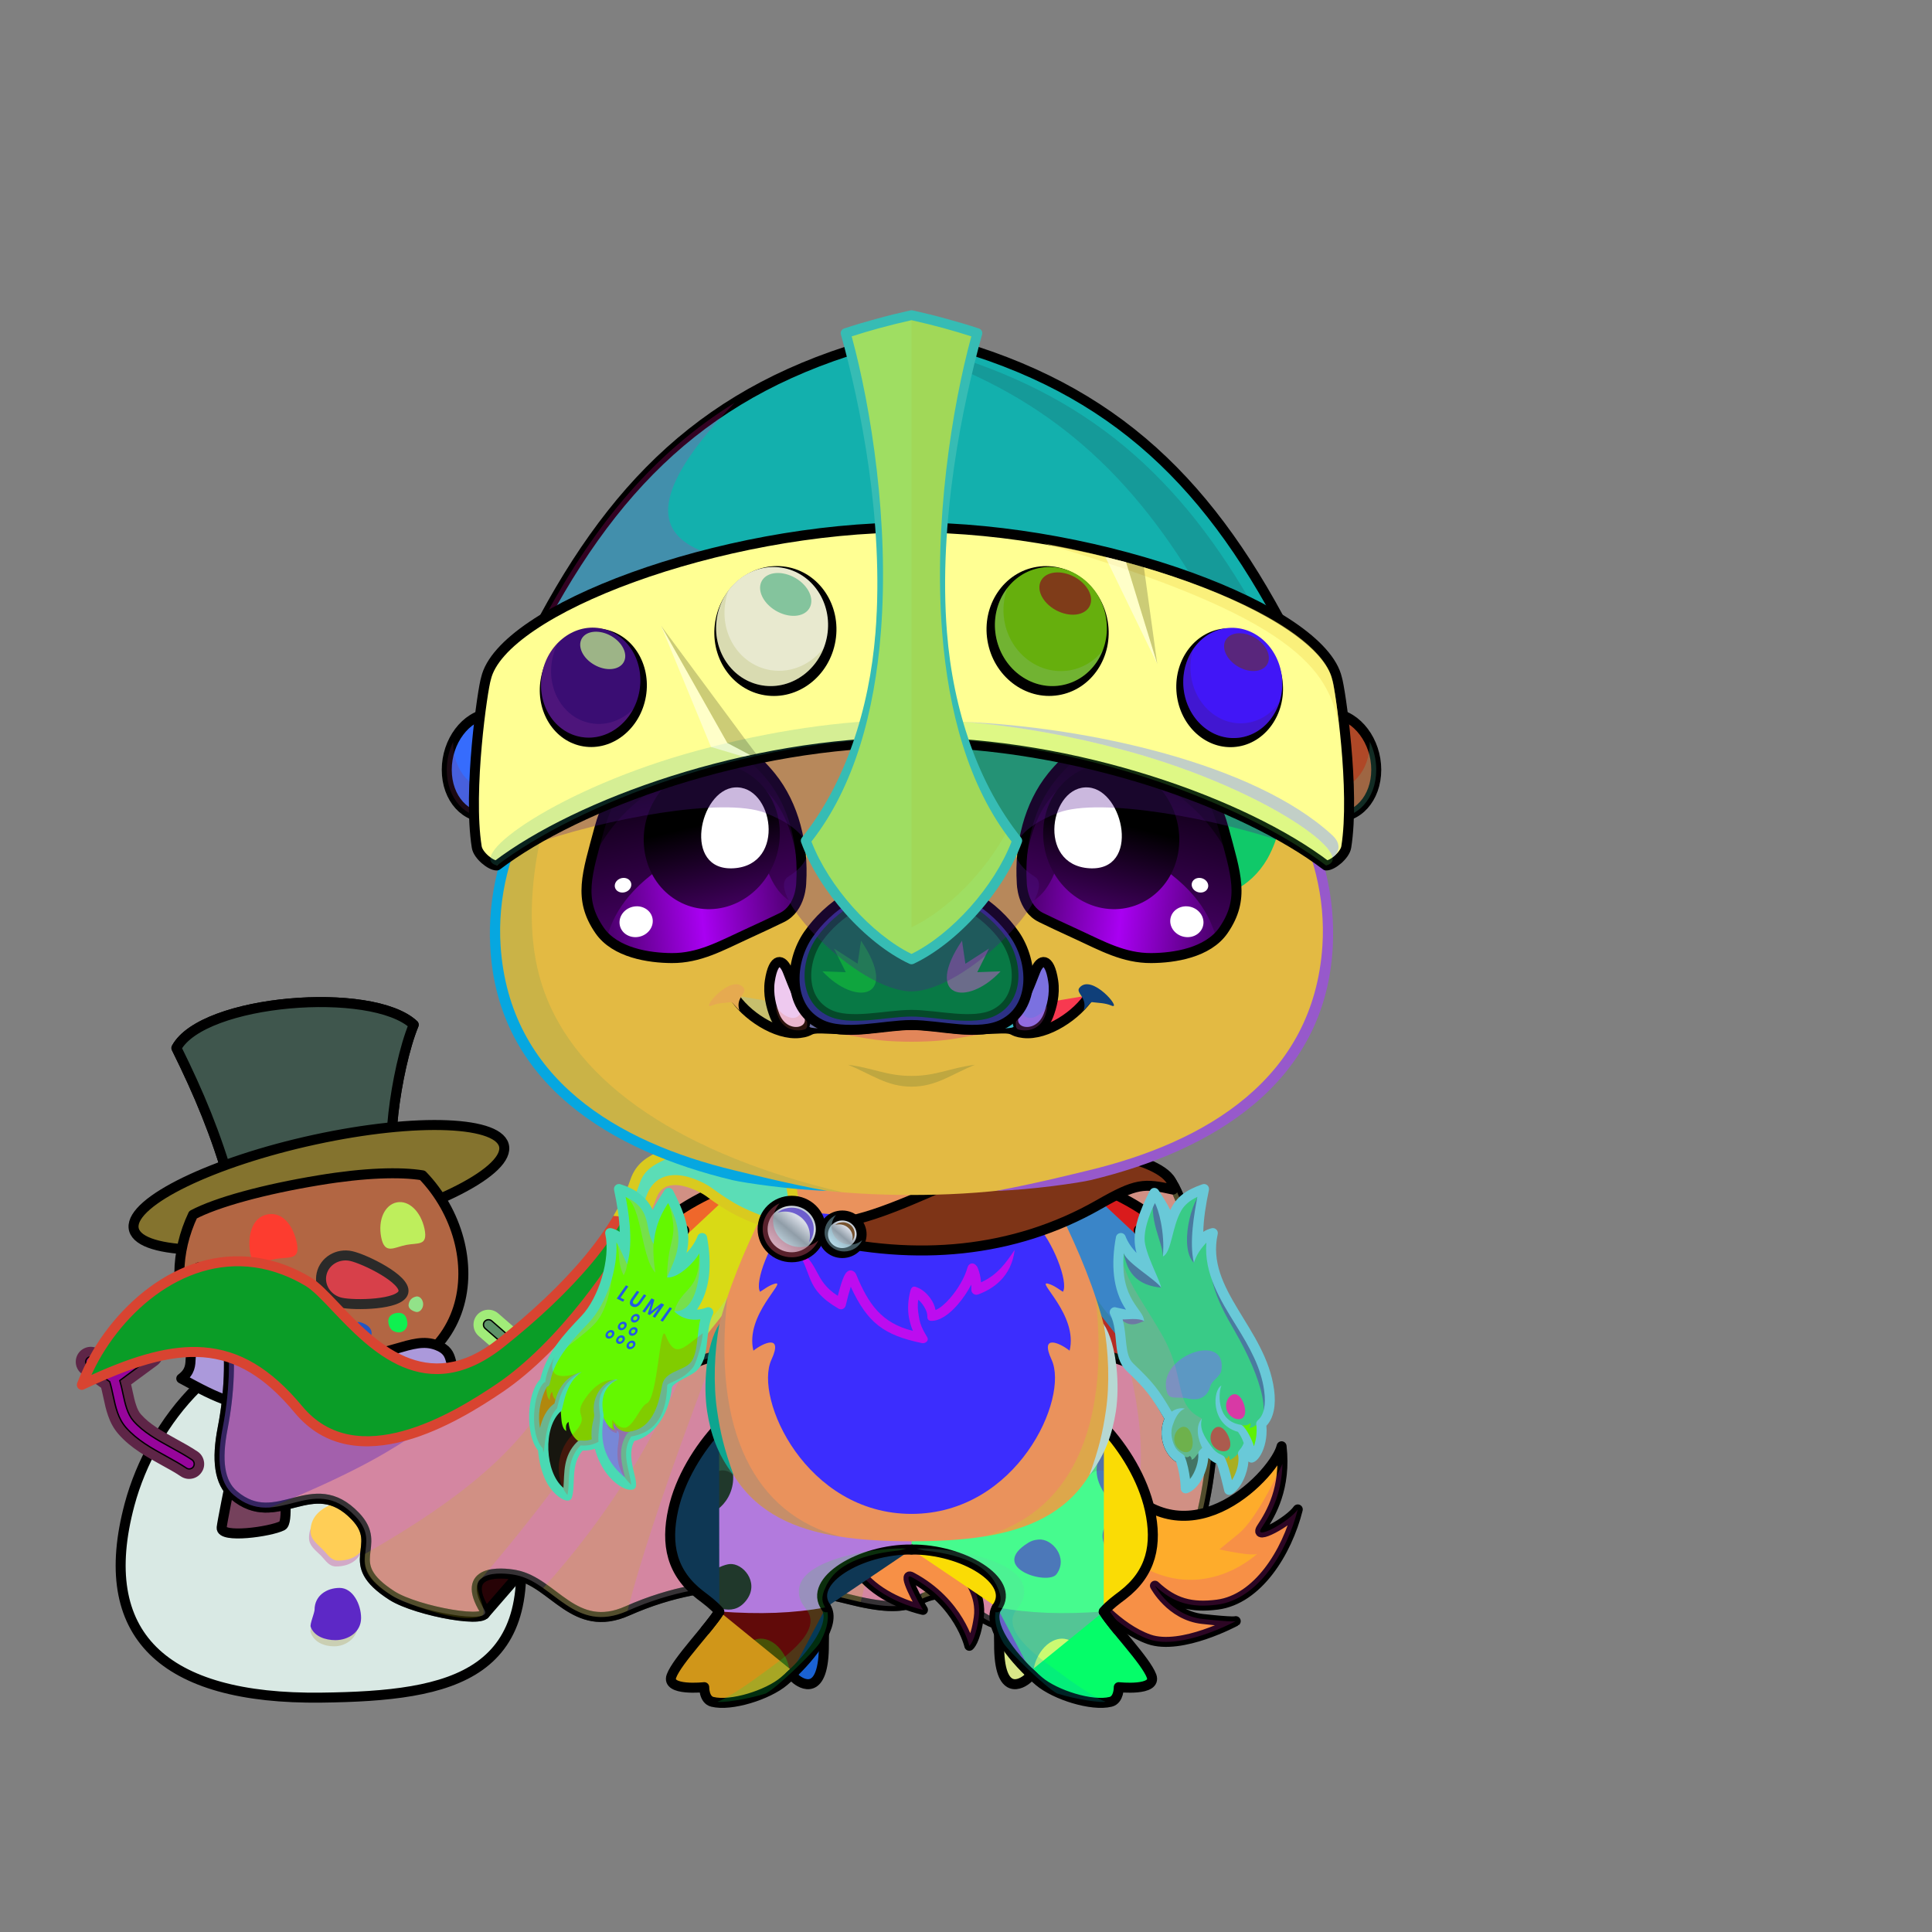 <svg xmlns="http://www.w3.org/2000/svg" xmlns:xlink="http://www.w3.org/1999/xlink" style="shape-rendering:geometricPrecision; text-rendering:geometricPrecision; image-rendering:optimizeQuality; fill-rule:evenodd; clip-rule:evenodd" version="1.1" viewBox="0 0 29000 29000" xml:space="preserve"><rect x="0" y="0" width="29000" height="29000" fill="#808080" stroke="none"/><defs><style type="text/css">.HatIronHelmet-Mediumfil3new {fill:black;fill-opacity:0.302}
.HatIronHelmet-Mediumfil14new {fill:black;fill-opacity:0.2}
.HatIronHelmet-Mediumfil43new {fill:white;fill-opacity:0.2}
.HatIronHelmet-Mediumfil31new {fill:white;fill-opacity:0.502}
.HatIronHelmet-Mediumfil84new {fill:black}
.HatIronHelmet-Mediumfil665new {fill:url(#HatIronHelmet-Mediumid515new)}
.HatIronHelmet-Mediumfil572new {fill:white;fill-opacity:0.702}
.HatIronHelmet-Mediumfil666new {fill:url(#HatIronHelmet-Mediumid361new)}
.HatIronHelmet-Mediumfil667new {fill:url(#HatIronHelmet-Mediumid394new)}
.HatIronHelmet-Mediumfil668new {fill:url(#HatIronHelmet-Mediumid402new)}
.HatIronHelmet-Mediumfil669new {fill:url(#HatIronHelmet-Mediumid129new)}
.HatIronHelmet-Mediumfil223new {fill:black;fill-rule:nonzero}
.HatIronHelmet-Mediumfil661new {fill:url(#HatIronHelmet-Mediumid541new)}
.HatIronHelmet-Mediumstr0new {stroke:black;stroke-width:150;stroke-linecap:round;stroke-linejoin:round}
.HatIronHelmet-Mediumfil662new {fill:url(#HatIronHelmet-Mediumid245new)}
.HatIronHelmet-Mediumfil663new {fill:url(#HatIronHelmet-Mediumid661new)}
.HatIronHelmet-Mediumfil664new {fill:url(#HatIronHelmet-Mediumid648new)}
.AccessorySnowmanfil86 {fill:url(#AccessorySnowmanid93)}
.AccessorySnowmanfil87 {fill:#000066;fill-opacity:0.302}
.AccessorySnowmanfil91 {fill:url(#AccessorySnowmanid91)}
.AccessorySnowmanfil92 {fill:#000066;fill-opacity:0.4}
.AccessorySnowmanfil93 {fill:url(#AccessorySnowmanid71)}
.AccessorySnowmanfil94 {fill:url(#AccessorySnowmanid46)}
.AccessorySnowmanfil95 {fill:url(#AccessorySnowmanid63)}
.AccessorySnowmanfil96 {fill:url(#AccessorySnowmanid62)}
.AccessorySnowmanfil97 {fill:url(#AccessorySnowmanid44)}
.AccessorySnowmanfil98 {fill:url(#AccessorySnowmanid64)}
.AccessorySnowmanfil99 {fill:url(#AccessorySnowmanid37)}
.AccessorySnowmanfil100 {fill:url(#AccessorySnowmanid49)}
.AccessorySnowmanfil101 {fill:url(#AccessorySnowmanid48)}
.AccessorySnowmanfil102 {fill:url(#AccessorySnowmanid59)}
.AccessorySnowmanfil106 {fill:url(#AccessorySnowmanid96);fill-rule:nonzero}
.AccessorySnowmanfil15 {fill:black}
.AccessorySnowmanfil108 {fill:url(#AccessorySnowmanid97);fill-rule:nonzero}
.AccessorySnowmanfil2 {fill:none}
.AccessorySnowmanstr0 {stroke:black;stroke-width:150;stroke-linecap:round;stroke-linejoin:round}
.AccessorySnowmanfil88 {fill:url(#AccessorySnowmanid52)}
.AccessorySnowmanstr15 {stroke:black;stroke-width:150;stroke-linejoin:round}
.AccessorySnowmanfil89 {fill:url(#AccessorySnowmanid61)}
.AccessorySnowmanfil90 {fill:url(#AccessorySnowmanid55)}
.AccessorySnowmanfil103 {fill:url(#AccessorySnowmanid67)}
.AccessorySnowmanstr16 {stroke:#2B2A29;stroke-width:150;stroke-linecap:round;stroke-linejoin:round}
.AccessorySnowmanfil104 {fill:url(#AccessorySnowmanid40)}
.AccessorySnowmanfil105 {fill:url(#AccessorySnowmanid45)}
.AccessorySnowmanfil107 {fill:none;fill-rule:nonzero}
.AccessorySnowmanstr17 {stroke:black;stroke-width:20}
.HairBack-Pig0fil0 {fill:none}
.Tail-Pig6fil10 {fill:black;fill-opacity:0.2}
.Tail-Pig6fil36 {fill:url(#Tail-Pig6id160)}
.Tail-Pig6str0 {stroke:black;stroke-width:150;stroke-linecap:round;stroke-linejoin:round}
.RightFoot-Pig0fil37 {fill:#fffbfa}
.RightFoot-Pig0fil38 {fill:#c97f6f}
.RightFoot-Pig0fil39 {fill:url(#RightFoot-Pig0id227)}
.RightFoot-Pig0fil40 {fill:black}
.RightFoot-Pig0fil10 {fill:black;fill-opacity:0.2}
.RightFoot-Pig0fil0 {fill:none}
.RightFoot-Pig0str2 {stroke:black;stroke-width:150;stroke-linecap:round;stroke-linejoin:round}
.RightLeg-Pig2fil52 {fill:url(#RightLeg-Pig2id37)}
.RightLeg-Pig2fil55 {fill:url(#RightLeg-Pig2id0)}
.RightLeg-Pig2fil10 {fill:black;fill-opacity:0.2}
.RightLeg-Pig2fil0 {fill:none}
.RightLeg-Pig2str2 {stroke:black;stroke-width:150;stroke-linecap:round;stroke-linejoin:round}
.LeftFoot-Pig0fil37 {fill:#fffbfa}
.LeftFoot-Pig0fil38 {fill:#c97f6f}
.LeftFoot-Pig0fil57 {fill:url(#LeftFoot-Pig0id220)}
.LeftFoot-Pig0fil40 {fill:black}
.LeftFoot-Pig0fil10 {fill:black;fill-opacity:0.2}
.LeftFoot-Pig0fil0 {fill:none}
.LeftFoot-Pig0str2 {stroke:black;stroke-width:150;stroke-linecap:round;stroke-linejoin:round}
.LeftLeg-Pig2fil62 {fill:url(#LeftLeg-Pig2id49)}
.LeftLeg-Pig2fil65 {fill:url(#LeftLeg-Pig2id75)}
.LeftLeg-Pig2fil10 {fill:black;fill-opacity:0.2}
.LeftLeg-Pig2fil0 {fill:none}
.LeftLeg-Pig2str2 {stroke:black;stroke-width:150;stroke-linecap:round;stroke-linejoin:round}
.RightHand-Pig4fil68 {fill:url(#RightHand-Pig4id57)}
.RightHand-Pig4fil10 {fill:black;fill-opacity:0.2}
.RightHand-Pig4fil0 {fill:none}
.RightHand-Pig4str0 {stroke:black;stroke-width:150;stroke-linecap:round;stroke-linejoin:round}
.LeftHand-Pig4fil79 {fill:url(#LeftHand-Pig4id22)}
.LeftHand-Pig4fil10 {fill:black;fill-opacity:0.2}
.LeftHand-Pig4fil0 {fill:none}
.LeftHand-Pig4str0 {stroke:black;stroke-width:150;stroke-linecap:round;stroke-linejoin:round}
.Body-Pig3fil83 {fill:url(#Body-Pig3id42)}
.Body-Pig3fil88 {fill:url(#Body-Pig3id33)}
.Body-Pig3fil10 {fill:black;fill-opacity:0.2}
.Body-Pig3fil84 {fill:black;fill-rule:nonzero}
.Body-Pig3fil30 {fill:black;fill-rule:nonzero}
.Head-Pig2fil160 {fill:url(#Head-Pig2id50)}
.Head-Pig2fil162 {fill:url(#Head-Pig2id53)}
.Head-Pig2fil10 {fill:black;fill-opacity:0.2}
.Head-Pig2fil84 {fill:black;fill-rule:nonzero}
.Mouth-Pig7fil26 {fill:black;fill-opacity:0.302}
.Mouth-Pig7fil172 {fill:black;fill-rule:nonzero;fill-opacity:0.2}
.Mouth-Pig7fil169 {fill:black}
.Mouth-Pig7fil10 {fill:black;fill-opacity:0.2}
.Mouth-Pig7fil0 {fill:none}
.Mouth-Pig7str0 {stroke:black;stroke-width:150;stroke-linecap:round;stroke-linejoin:round}
.Mouth-Pig7fil173 {fill:white}
.Eyes-Pig0fil174 {fill:url(#Eyes-Pig0id154)}
.Eyes-Pig0fil148 {fill:black;fill-opacity:0.502}
.Eyes-Pig0fil175 {fill:url(#Eyes-Pig0id108)}
.Eyes-Pig0fil173 {fill:white}
.Eyes-Pig0fil176 {fill:url(#Eyes-Pig0id100)}
.Eyes-Pig0fil177 {fill:url(#Eyes-Pig0id156)}
.Eyes-Pig0fil178 {fill:url(#Eyes-Pig0id106)}
.Eyes-Pig0fil179 {fill:url(#Eyes-Pig0id102)}
.Eyes-Pig0fil0 {fill:none}
.Eyes-Pig0str0 {stroke:black;stroke-width:150;stroke-linecap:round;stroke-linejoin:round}
.Moustache-Pig0fil0 {fill:none}
.Nose-Pig4fil51 {fill:black;fill-opacity:0.4}
.Nose-Pig4fil241 {fill:url(#Nose-Pig4id192)}
.Nose-Pig4str0 {stroke:black;stroke-width:150;stroke-linecap:round;stroke-linejoin:round}
.Nose-Pig4fil242 {fill:none}
.Nose-Pig4str4 {stroke:black;stroke-width:200;stroke-linecap:round;stroke-linejoin:round;stroke-opacity:0.4}
.NecklaceCapeRedBack-Mediumfil3 {fill:black;fill-opacity:0.302}
.NecklaceCapeRedBack-Mediumfil4 {fill:black;fill-opacity:0.2}
.NecklaceCapeRedBack-Mediumfil13 {fill:url(#NecklaceCapeRedBack-Mediumid41);fill-rule:nonzero}
.NecklaceCapeRedBack-Mediumfil14 {fill:black;fill-rule:nonzero}
.NecklaceCapeRedBack-Mediumfil0 {fill:#270306}
.NecklaceCapeRedBack-Mediumstr0 {stroke:black;stroke-width:150;stroke-linecap:round;stroke-linejoin:round}
.NecklaceCapeRedBack-Mediumfil12 {fill:url(#NecklaceCapeRedBack-Mediumid2)}
.NecklaceCapeRedBack-Mediumfil2 {fill:black;fill-opacity:0.502}
.NecklaceCapeRedBack-Mediumstr2 {stroke:black;stroke-width:150;stroke-linecap:round;stroke-linejoin:round;stroke-opacity:0.502}
.NecklaceCapeRed-Mediumfil16 {fill:url(#NecklaceCapeRed-Mediumid13)}
.NecklaceCapeRed-Mediumfil14 {fill:black;fill-rule:nonzero}
.NecklaceCapeRed-Mediumfil10 {fill:black;fill-opacity:0.4}
.NecklaceCapeRed-Mediumfil11 {fill:white;fill-opacity:0.8}
.NecklaceCapeRed-Mediumfil15 {fill:url(#NecklaceCapeRed-Mediumid8)}
.NecklaceCapeRed-Mediumstr0 {stroke:black;stroke-width:150;stroke-linecap:round;stroke-linejoin:round}
.NecklaceCapeRed-Mediumfil17 {fill:url(#NecklaceCapeRed-Mediumid31)}
.NecklaceCapeRed-Mediumstr1 {stroke:black;stroke-width:150}
.NecklaceCapeRed-Mediumfil18 {fill:url(#NecklaceCapeRed-Mediumid37)}
.BraceletLumiHalloween-Mediumfil96 {fill:url(#BraceletLumiHalloween-Mediumid10)}
.BraceletLumiHalloween-Mediumfil82 {fill:white;fill-opacity:0.4}
.BraceletLumiHalloween-Mediumfil97 {fill:url(#BraceletLumiHalloween-Mediumid27)}
.BraceletLumiHalloween-Mediumfil98 {fill:url(#BraceletLumiHalloween-Mediumid16)}
.BraceletLumiHalloween-Mediumfil99 {fill:url(#BraceletLumiHalloween-Mediumid26)}
.BraceletLumiHalloween-Mediumfil100 {fill:url(#BraceletLumiHalloween-Mediumid23)}
.BraceletLumiHalloween-Mediumfil101 {fill:url(#BraceletLumiHalloween-Mediumid29)}
.BraceletLumiHalloween-Mediumfil102 {fill:url(#BraceletLumiHalloween-Mediumid18)}
.BraceletLumiHalloween-Mediumfil103 {fill:url(#BraceletLumiHalloween-Mediumid30)}
.BraceletLumiHalloween-Mediumfil0 {fill:black;fill-opacity:0.2}
.BraceletLumiHalloween-Mediumfil29 {fill:black;fill-rule:nonzero}
.BraceletLumiHalloween-Mediumfil104 {fill:url(#BraceletLumiHalloween-Mediumid0)}
.BraceletLumiHalloween-Mediumfil91 {fill:white;fill-opacity:0.502}
.BraceletLumiHalloween-Mediumfil105 {fill:url(#BraceletLumiHalloween-Mediumid28)}
.BraceletLumiHalloween-Mediumfil106 {fill:url(#BraceletLumiHalloween-Mediumid31)}
.BraceletLumiHalloween-Mediumfil107 {fill:url(#BraceletLumiHalloween-Mediumid17)}
.BraceletLumiHalloween-Mediumfil28 {fill:black;fill-opacity:0.2}
.BraceletLumiHalloween-Mediumfil108 {fill:url(#BraceletLumiHalloween-Mediumid102)}
.BraceletLumiHalloween-Mediumfil4 {fill:none}
.BraceletLumiHalloween-Mediumstr4 {stroke:black;stroke-width:150;stroke-linecap:round;stroke-linejoin:round;stroke-miterlimit:22.926}
</style><linearGradient gradientUnits="userSpaceOnUse" id="HatIronHelmet-Mediumid515new" x1="11845.8" x2="11332.5" xlink:href="#HatIronHelmet-Mediumid247new" y1="8562.99" y2="10246.1">
  </linearGradient><linearGradient gradientUnits="userSpaceOnUse" id="HatIronHelmet-Mediumid361new" x1="9110.58" x2="8622.68" xlink:href="#HatIronHelmet-Mediumid247new" y1="9474.67" y2="11018.7">
  </linearGradient><linearGradient gradientUnits="userSpaceOnUse" id="HatIronHelmet-Mediumid394new" x1="16035.2" x2="15514.1" xlink:href="#HatIronHelmet-Mediumid247new" y1="8565.83" y2="10243.2">
  </linearGradient><linearGradient gradientUnits="userSpaceOnUse" id="HatIronHelmet-Mediumid402new" x1="18743.3" x2="18265.5" xlink:href="#HatIronHelmet-Mediumid247new" y1="9481.75" y2="11020.1">
  </linearGradient><linearGradient gradientUnits="userSpaceOnUse" id="HatIronHelmet-Mediumid129new" x1="12095.1" x2="15268.8" xlink:href="#HatIronHelmet-Mediumid111new" y1="9565.81" y2="9565.81">
  </linearGradient><linearGradient gradientUnits="userSpaceOnUse" id="HatIronHelmet-Mediumid541new" x1="19929.3" x2="20115.2" xlink:href="#HatIronHelmet-Mediumid245new" y1="10723.9" y2="12244.5">
  </linearGradient><radialGradient cx="15375.2" cy="6564.1" fx="15375.2" fy="6564.1" gradientTransform="matrix(-1.282 -0 -0 0.797 35087 1335)" gradientUnits="userSpaceOnUse" id="HatIronHelmet-Mediumid661new" r="4725">
   <stop offset="0" style="stop-opacity:1; stop-color:#C98038"/>
   <stop offset="0.62" style="stop-opacity:1; stop-color:#96591C"/>
   <stop offset="1" style="stop-opacity:1; stop-color:#643300"/>
  </radialGradient><radialGradient cx="15915.3" cy="8322.77" fx="15915.3" fy="8322.77" gradientTransform="matrix(-1.488 -0 -0 0.785 39593 1791)" gradientUnits="userSpaceOnUse" id="HatIronHelmet-Mediumid648new" r="6580.16">
   <stop offset="0" style="stop-opacity:1; stop-color:white"/>
   <stop offset="0.6" style="stop-opacity:1; stop-color:#B0AEB5"/>
   <stop offset="1" style="stop-opacity:1; stop-color:#515057"/>
  </radialGradient><radialGradient cx="4817.32" cy="22745.9" fx="4817.32" fy="22745.9" gradientTransform="matrix(1 -0 -0 0.91 0 2040)" gradientUnits="userSpaceOnUse" id="AccessorySnowmanid93" r="3006.14">
   <stop offset="0" style="stop-opacity:1; stop-color:#F2FAFF"/>
   <stop offset="0.761" style="stop-opacity:1; stop-color:#F5FBFF"/>
   <stop offset="1" style="stop-opacity:1; stop-color:#B7CCD9"/>
  </radialGradient><radialGradient cx="4823.61" cy="19214.3" fx="4823.61" fy="19214.3" gradientTransform="matrix(1 -0 -0 0.752 0 4762)" gradientUnits="userSpaceOnUse" id="AccessorySnowmanid91" r="2131.35">
   <stop offset="0" style="stop-opacity:1; stop-color:#F2FAFF"/>
   <stop offset="0.69" style="stop-opacity:1; stop-color:#F5FBFF"/>
   <stop offset="1" style="stop-opacity:1; stop-color:#B7CCD9"/>
  </radialGradient><linearGradient gradientUnits="userSpaceOnUse" id="AccessorySnowmanid71" x1="4104.37" x2="4104.37" xlink:href="#AccessorySnowmanid37" y1="18947.1" y2="18223.2">
  </linearGradient><linearGradient gradientUnits="userSpaceOnUse" id="AccessorySnowmanid46" x1="6046.26" x2="6046.26" xlink:href="#AccessorySnowmanid37" y1="18742.3" y2="18043.8">
  </linearGradient><linearGradient gradientUnits="userSpaceOnUse" id="AccessorySnowmanid63" x1="5005.65" x2="5005.65" xlink:href="#AccessorySnowmanid37" y1="22158.1" y2="21393.2">
  </linearGradient><linearGradient gradientUnits="userSpaceOnUse" id="AccessorySnowmanid62" x1="5040.52" x2="5040.52" xlink:href="#AccessorySnowmanid37" y1="24619" y2="23834.6">
  </linearGradient><linearGradient gradientUnits="userSpaceOnUse" id="AccessorySnowmanid44" x1="5078.16" x2="5078.16" xlink:href="#AccessorySnowmanid37" y1="23425.2" y2="22534">
  </linearGradient><linearGradient gradientUnits="userSpaceOnUse" id="AccessorySnowmanid64" x1="4352.39" x2="4352.39" xlink:href="#AccessorySnowmanid37" y1="19796" y2="19528.8">
  </linearGradient><linearGradient gradientUnits="userSpaceOnUse" id="AccessorySnowmanid49" x1="5971.18" x2="5971.18" xlink:href="#AccessorySnowmanid37" y1="19999.7" y2="19706.1">
  </linearGradient><linearGradient gradientUnits="userSpaceOnUse" id="AccessorySnowmanid48" x1="5414.22" x2="5414.22" xlink:href="#AccessorySnowmanid37" y1="20179.8" y2="19843.7">
  </linearGradient><linearGradient gradientUnits="userSpaceOnUse" id="AccessorySnowmanid59" x1="6242.26" x2="6242.26" xlink:href="#AccessorySnowmanid37" y1="19693.7" y2="19460">
  </linearGradient><linearGradient gradientUnits="userSpaceOnUse" id="AccessorySnowmanid96" x1="2367.55" x2="1834.55" y1="21989.3" y2="20297.6">
   <stop offset="0" style="stop-opacity:1; stop-color:#6B4119"/>
   <stop offset="1" style="stop-opacity:1; stop-color:#DC9748"/>
  </linearGradient><linearGradient gradientUnits="userSpaceOnUse" id="AccessorySnowmanid97" x1="7695.81" x2="7178.67" xlink:href="#AccessorySnowmanid96" y1="21535.7" y2="19894.3">
  </linearGradient><linearGradient gradientUnits="userSpaceOnUse" id="AccessorySnowmanid52" x1="2762.31" x2="6095.5" y1="16768.8" y2="16050.9">
   <stop offset="0" style="stop-opacity:1; stop-color:#48535E"/>
   <stop offset="0.278" style="stop-opacity:1; stop-color:#25272B"/>
   <stop offset="0.49" style="stop-opacity:1; stop-color:#3C4047"/>
   <stop offset="0.659" style="stop-opacity:1; stop-color:#5B6875"/>
   <stop offset="0.851" style="stop-opacity:1; stop-color:#32393D"/>
   <stop offset="1" style="stop-opacity:1; stop-color:#232629"/>
  </linearGradient><linearGradient gradientUnits="userSpaceOnUse" id="AccessorySnowmanid61" x1="3269.88" x2="5990.56" xlink:href="#AccessorySnowmanid40" y1="17233.9" y2="17233.9">
  </linearGradient><linearGradient gradientUnits="userSpaceOnUse" id="AccessorySnowmanid55" x1="2725.13" x2="6848.89" y1="16982.8" y2="18664.8">
   <stop offset="0" style="stop-opacity:1; stop-color:#171A1C"/>
   <stop offset="0.431" style="stop-opacity:1; stop-color:#222529"/>
   <stop offset="0.749" style="stop-opacity:1; stop-color:#5B6875"/>
   <stop offset="1" style="stop-opacity:1; stop-color:#454C52"/>
  </linearGradient><linearGradient gradientUnits="userSpaceOnUse" id="AccessorySnowmanid67" x1="5093.64" x2="5782.81" y1="19554.6" y2="18865.5">
   <stop offset="0" style="stop-opacity:1; stop-color:#FF9933"/>
   <stop offset="0.49" style="stop-opacity:1; stop-color:#D96236"/>
   <stop offset="1" style="stop-opacity:1; stop-color:#FDAB74"/>
  </linearGradient><linearGradient gradientUnits="userSpaceOnUse" id="AccessorySnowmanid45" x1="2721.06" x2="6933.93" xlink:href="#AccessorySnowmanid40" y1="20647" y2="20647">
  </linearGradient><linearGradient gradientUnits="userSpaceOnUse" id="Tail-Pig6id160" x1="16539.8" x2="15598.6" xlink:href="#Tail-Pig6id5" y1="20846.6" y2="25368.4">
  </linearGradient><linearGradient gradientUnits="objectBoundingBox" id="RightFoot-Pig0id227" x1="50%" x2="50%" xlink:href="#RightFoot-Pig0id0" y1="100%" y2="0%">
  </linearGradient><linearGradient gradientUnits="objectBoundingBox" id="RightLeg-Pig2id37" x1="50%" x2="50%" xlink:href="#RightLeg-Pig2id2" y1="100%" y2="0%">
  </linearGradient><linearGradient gradientUnits="userSpaceOnUse" id="RightLeg-Pig2id0" x1="16257.8" x2="16257.8" y1="21560.3" y2="23683.4">
   <stop offset="0" style="stop-opacity:1; stop-color:#c97f6f"/>
   <stop offset="1" style="stop-opacity:1; stop-color:#f0ab9c"/>
  </linearGradient><linearGradient gradientUnits="objectBoundingBox" id="LeftFoot-Pig0id220" x1="50%" x2="50%" xlink:href="#LeftFoot-Pig0id0" y1="100%" y2="0%">
  </linearGradient><linearGradient gradientUnits="objectBoundingBox" id="LeftLeg-Pig2id49" x1="50%" x2="50%" xlink:href="#LeftLeg-Pig2id2" y1="100%" y2="0%">
  </linearGradient><linearGradient gradientUnits="userSpaceOnUse" id="LeftLeg-Pig2id75" x1="10676" x2="10676" xlink:href="#LeftLeg-Pig2id0" y1="21560.3" y2="24161.2">
  </linearGradient><linearGradient gradientUnits="objectBoundingBox" id="RightHand-Pig4id57" x1="30.124%" x2="69.876%" xlink:href="#RightHand-Pig4id22" y1="2.322%" y2="97.678%">
  </linearGradient><linearGradient gradientUnits="objectBoundingBox" id="LeftHand-Pig4id22" x1="69.876%" x2="30.124%" y1="2.322%" y2="97.678%">
   <stop offset="0" style="stop-opacity:1; stop-color:#d1b0a3"/>
   <stop offset="0.02" style="stop-opacity:1; stop-color:#d1b0a3"/>
   <stop offset="0.922" style="stop-opacity:1; stop-color:#f7d8cc"/>
   <stop offset="1" style="stop-opacity:1; stop-color:#f7d8cc"/>
  </linearGradient><linearGradient gradientUnits="objectBoundingBox" id="Body-Pig3id42" x1="50%" x2="50%" y1="0%" y2="100%">
   <stop offset="0" style="stop-opacity:1; stop-color:#d1b0a3"/>
   <stop offset="0.031" style="stop-opacity:1; stop-color:#d1b0a3"/>
   <stop offset="0.529" style="stop-opacity:1; stop-color:#f7d8cc"/>
   <stop offset="1" style="stop-opacity:1; stop-color:#fffbfa"/>
  </linearGradient><linearGradient gradientUnits="userSpaceOnUse" id="Body-Pig3id33" x1="13681.9" x2="13681.9" xlink:href="#Body-Pig3id5" y1="18213.7" y2="22723.6">
  </linearGradient><linearGradient gradientUnits="objectBoundingBox" id="Head-Pig2id50" x1="50%" x2="50%" xlink:href="#Head-Pig2id3" y1="100%" y2="0%">
  </linearGradient><linearGradient gradientUnits="userSpaceOnUse" id="Head-Pig2id53" x1="16873.4" x2="16873.4" xlink:href="#Head-Pig2id0" y1="13540.5" y2="8346.96">
  </linearGradient><linearGradient gradientUnits="userSpaceOnUse" id="Eyes-Pig0id154" x1="16571.6" x2="17280" xlink:href="#Eyes-Pig0id148" y1="14231.4" y2="11213.2">
  </linearGradient><linearGradient gradientUnits="userSpaceOnUse" id="Eyes-Pig0id108" x1="18190.8" x2="15498.7" xlink:href="#Eyes-Pig0id10" y1="13790.3" y2="13468">
  </linearGradient><linearGradient gradientUnits="userSpaceOnUse" id="Eyes-Pig0id100" x1="16928.3" x2="16431.9" xlink:href="#Eyes-Pig0id45" y1="11523.4" y2="13592.4">
  </linearGradient><linearGradient gradientUnits="userSpaceOnUse" id="Eyes-Pig0id156" x1="10792.3" x2="10083.9" xlink:href="#Eyes-Pig0id148" y1="14231.4" y2="11213.2">
  </linearGradient><linearGradient gradientUnits="userSpaceOnUse" id="Eyes-Pig0id106" x1="9173.07" x2="11865.2" xlink:href="#Eyes-Pig0id10" y1="13790.3" y2="13468">
  </linearGradient><linearGradient gradientUnits="userSpaceOnUse" id="Eyes-Pig0id102" x1="10435.6" x2="10932" xlink:href="#Eyes-Pig0id45" y1="11523.4" y2="13592.4">
  </linearGradient><linearGradient gradientUnits="userSpaceOnUse" id="Nose-Pig4id192" x1="13681.9" x2="13681.9" xlink:href="#Nose-Pig4id151" y1="13198.4" y2="15458.3">
  </linearGradient><linearGradient gradientUnits="userSpaceOnUse" id="NecklaceCapeRedBack-Mediumid41" x1="4519.1" x2="6360.56" xlink:href="#NecklaceCapeRedBack-Mediumid5" y1="17697.6" y2="22165.4">
  </linearGradient><linearGradient gradientUnits="userSpaceOnUse" id="NecklaceCapeRedBack-Mediumid2" x1="5802.55" x2="15394.4" y1="24344" y2="17117.2">
   <stop offset="0" style="stop-opacity:1; stop-color:#B02C00"/>
   <stop offset="0.369" style="stop-opacity:1; stop-color:#B82E00"/>
   <stop offset="0.71" style="stop-opacity:1; stop-color:#630116"/>
   <stop offset="1" style="stop-opacity:1; stop-color:#1D0029"/>
  </linearGradient><linearGradient gradientUnits="userSpaceOnUse" id="NecklaceCapeRed-Mediumid13" x1="9527.35" x2="11718.7" y1="17325.6" y2="18088.7">
   <stop offset="0" style="stop-opacity:1; stop-color:#CC3300"/>
   <stop offset="0.251" style="stop-opacity:1; stop-color:#A32C04"/>
   <stop offset="0.569" style="stop-opacity:1; stop-color:#FF5024"/>
   <stop offset="1" style="stop-opacity:1; stop-color:#490033"/>
  </linearGradient><linearGradient gradientUnits="userSpaceOnUse" id="NecklaceCapeRed-Mediumid8" x1="17530.6" x2="12330.9" y1="17814.8" y2="18031.5">
   <stop offset="0" style="stop-opacity:1; stop-color:#B02C00"/>
   <stop offset="0.271" style="stop-opacity:1; stop-color:#B82E00"/>
   <stop offset="0.769" style="stop-opacity:1; stop-color:#630116"/>
   <stop offset="1" style="stop-opacity:1; stop-color:#1D0029"/>
  </linearGradient><linearGradient gradientUnits="objectBoundingBox" id="NecklaceCapeRed-Mediumid31" x1="82.414%" x2="17.586%" xlink:href="#NecklaceCapeRed-Mediumid30" y1="12.622%" y2="87.378%">
  </linearGradient><linearGradient gradientUnits="objectBoundingBox" id="NecklaceCapeRed-Mediumid37" x1="82.414%" x2="17.586%" xlink:href="#NecklaceCapeRed-Mediumid30" y1="12.622%" y2="87.378%">
  </linearGradient><linearGradient gradientUnits="userSpaceOnUse" id="BraceletLumiHalloween-Mediumid10" x1="17896.16" x2="17896.16" xlink:href="#BraceletLumiHalloween-Mediumid0" y1="21929.04" y2="17847.25">
  </linearGradient><linearGradient gradientUnits="userSpaceOnUse" id="BraceletLumiHalloween-Mediumid27" x1="18786.15" x2="18737.76" xlink:href="#BraceletLumiHalloween-Mediumid16" y1="21877.63" y2="21317.8">
  </linearGradient><linearGradient gradientUnits="userSpaceOnUse" id="BraceletLumiHalloween-Mediumid26" x1="17893.79" x2="17849.04" xlink:href="#BraceletLumiHalloween-Mediumid16" y1="22340.01" y2="21777.04">
  </linearGradient><linearGradient gradientUnits="userSpaceOnUse" id="BraceletLumiHalloween-Mediumid23" x1="17825.53" x2="18012.23" xlink:href="#BraceletLumiHalloween-Mediumid18" y1="20995.42" y2="20277.59">
  </linearGradient><linearGradient gradientUnits="userSpaceOnUse" id="BraceletLumiHalloween-Mediumid29" x1="18480.79" x2="18613.21" xlink:href="#BraceletLumiHalloween-Mediumid18" y1="21285.61" y2="20945.38">
  </linearGradient><linearGradient gradientUnits="userSpaceOnUse" id="BraceletLumiHalloween-Mediumid30" x1="17694.72" x2="17834.23" xlink:href="#BraceletLumiHalloween-Mediumid18" y1="21778.01" y2="21436.9">
  </linearGradient><linearGradient gradientUnits="userSpaceOnUse" id="BraceletLumiHalloween-Mediumid28" x1="9315.23" x2="9208.69" xlink:href="#BraceletLumiHalloween-Mediumid16" y1="22282.76" y2="21214.64">
  </linearGradient><linearGradient gradientUnits="userSpaceOnUse" id="BraceletLumiHalloween-Mediumid31" x1="7977.89" x2="8436.47" xlink:href="#BraceletLumiHalloween-Mediumid16" y1="21328.42" y2="21175.96">
  </linearGradient><linearGradient gradientUnits="userSpaceOnUse" id="BraceletLumiHalloween-Mediumid17" x1="8070.31" x2="8817.62" xlink:href="#BraceletLumiHalloween-Mediumid16" y1="22005.43" y2="21535.29">
  </linearGradient><linearGradient gradientUnits="userSpaceOnUse" id="BraceletLumiHalloween-Mediumid102" x1="9295.3" x2="9880.9" y1="19384.14" y2="20161.03">
   <stop offset="0" style="stop-opacity:1; stop-color:#6B8087"/>
   <stop offset="0.322" style="stop-opacity:1; stop-color:#C7C7C7"/>
   <stop offset="0.729" style="stop-opacity:1; stop-color:#A6AEB1"/>
   <stop offset="1" style="stop-opacity:1; stop-color:#A6AEB1"/>
  </linearGradient><linearGradient gradientUnits="userSpaceOnUse" id="HatIronHelmet-Mediumid247new" x1="11720.1" x2="11171.6" y1="8264.11" y2="10062.5">
   <stop offset="0" style="stop-opacity:1; stop-color:white"/>
   <stop offset="1" style="stop-opacity:1; stop-color:#5D5B63"/>
  </linearGradient><linearGradient gradientUnits="userSpaceOnUse" id="HatIronHelmet-Mediumid111new" x1="11986.5" x2="15377.4" y1="9335.58" y2="9335.58">
   <stop offset="0" style="stop-opacity:1; stop-color:#B7B6BD"/>
   <stop offset="0.471" style="stop-opacity:1; stop-color:#FBFAFF"/>
   <stop offset="1" style="stop-opacity:1; stop-color:#5D5B63"/>
  </linearGradient><linearGradient gradientUnits="userSpaceOnUse" id="HatIronHelmet-Mediumid245new" x1="7434.55" x2="7248.69" y1="10723.9" y2="12244.5">
   <stop offset="0" style="stop-opacity:1; stop-color:#F4F3F8"/>
   <stop offset="1" style="stop-opacity:1; stop-color:#5D5B63"/>
  </linearGradient><linearGradient gradientUnits="userSpaceOnUse" id="AccessorySnowmanid37" x1="4765.89" x2="4765.89" y1="20097.2" y2="19766.5">
   <stop offset="0" style="stop-opacity:1; stop-color:#243147"/>
   <stop offset="1" style="stop-opacity:1; stop-color:#1C293B"/>
  </linearGradient><linearGradient gradientUnits="userSpaceOnUse" id="AccessorySnowmanid40" x1="3427.8" x2="4186.45" y1="21161.1" y2="22756.9">
   <stop offset="0" style="stop-opacity:1; stop-color:#9F112D"/>
   <stop offset="0.31" style="stop-opacity:1; stop-color:#760816"/>
   <stop offset="1" style="stop-opacity:1; stop-color:#E3354F"/>
  </linearGradient><linearGradient gradientUnits="userSpaceOnUse" id="Tail-Pig6id5" x1="18537.4" x2="18537.4" y1="11625" y2="5118.17">
   <stop offset="0" style="stop-opacity:1; stop-color:#c97f6f"/>
   <stop offset="1" style="stop-opacity:1; stop-color:#f7d8cc"/>
  </linearGradient><linearGradient gradientUnits="userSpaceOnUse" id="RightFoot-Pig0id0" x1="16257.8" x2="16257.8" y1="21560.3" y2="23683.4">
   <stop offset="0" style="stop-opacity:1; stop-color:#c97f6f"/>
   <stop offset="1" style="stop-opacity:1; stop-color:#f0ab9c"/>
  </linearGradient><linearGradient gradientUnits="userSpaceOnUse" id="RightLeg-Pig2id2" x1="11782.6" x2="11782.6" y1="24212.9" y2="21311.8">
   <stop offset="0" style="stop-opacity:1; stop-color:#fffbfa"/>
   <stop offset="0.388" style="stop-opacity:1; stop-color:#fffbfa"/>
   <stop offset="1" style="stop-opacity:1; stop-color:#f7d8cc"/>
  </linearGradient><linearGradient gradientUnits="userSpaceOnUse" id="LeftFoot-Pig0id0" x1="16257.8" x2="16257.8" y1="21560.3" y2="23683.4">
   <stop offset="0" style="stop-opacity:1; stop-color:#c97f6f"/>
   <stop offset="1" style="stop-opacity:1; stop-color:#f0ab9c"/>
  </linearGradient><linearGradient gradientUnits="userSpaceOnUse" id="LeftLeg-Pig2id2" x1="11782.6" x2="11782.6" y1="24212.9" y2="21311.8">
   <stop offset="0" style="stop-opacity:1; stop-color:#fffbfa"/>
   <stop offset="0.388" style="stop-opacity:1; stop-color:#fffbfa"/>
   <stop offset="1" style="stop-opacity:1; stop-color:#f7d8cc"/>
  </linearGradient><linearGradient gradientUnits="userSpaceOnUse" id="LeftLeg-Pig2id0" x1="16257.8" x2="16257.8" y1="21560.3" y2="23683.4">
   <stop offset="0" style="stop-opacity:1; stop-color:#c97f6f"/>
   <stop offset="1" style="stop-opacity:1; stop-color:#f0ab9c"/>
  </linearGradient><linearGradient gradientUnits="objectBoundingBox" id="RightHand-Pig4id22" x1="69.876%" x2="30.124%" y1="2.322%" y2="97.678%">
   <stop offset="0" style="stop-opacity:1; stop-color:#d1b0a3"/>
   <stop offset="0.02" style="stop-opacity:1; stop-color:#d1b0a3"/>
   <stop offset="0.922" style="stop-opacity:1; stop-color:#f7d8cc"/>
   <stop offset="1" style="stop-opacity:1; stop-color:#f7d8cc"/>
  </linearGradient><linearGradient gradientUnits="userSpaceOnUse" id="Body-Pig3id5" x1="18537.4" x2="18537.4" y1="11625" y2="5118.17">
   <stop offset="0" style="stop-opacity:1; stop-color:#c97f6f"/>
   <stop offset="1" style="stop-opacity:1; stop-color:#f7d8cc"/>
  </linearGradient><linearGradient gradientUnits="userSpaceOnUse" id="Head-Pig2id3" x1="18922.8" x2="18922.8" y1="11187.2" y2="5413.87">
   <stop offset="0" style="stop-opacity:1; stop-color:#d1b0a3"/>
   <stop offset="0.388" style="stop-opacity:1; stop-color:#f7d8cc"/>
   <stop offset="1" style="stop-opacity:1; stop-color:#fffbfa"/>
  </linearGradient><linearGradient gradientUnits="userSpaceOnUse" id="Head-Pig2id0" x1="16257.8" x2="16257.8" y1="21560.3" y2="23683.4">
   <stop offset="0" style="stop-opacity:1; stop-color:#c97f6f"/>
   <stop offset="1" style="stop-opacity:1; stop-color:#f0ab9c"/>
  </linearGradient><linearGradient gradientUnits="userSpaceOnUse" id="Eyes-Pig0id148" x1="16641" x2="17334.4" y1="14255.9" y2="11076.2">
   <stop offset="0" style="stop-opacity:1; stop-color:#500073"/>
   <stop offset="1" style="stop-opacity:1; stop-color:black"/>
  </linearGradient><linearGradient gradientUnits="userSpaceOnUse" id="Eyes-Pig0id10" x1="15305.7" x2="18262.7" y1="12539.6" y2="12539.6">
   <stop offset="0" style="stop-opacity:1; stop-color:#500073"/>
   <stop offset="0.502" style="stop-opacity:1; stop-color:#a900f2"/>
   <stop offset="1" style="stop-opacity:1; stop-color:#500073"/>
  </linearGradient><linearGradient gradientUnits="userSpaceOnUse" id="Eyes-Pig0id45" x1="16680.3" x2="16680.3" y1="11243.5" y2="13543.4">
   <stop offset="0" style="stop-opacity:1; stop-color:black"/>
   <stop offset="0.4" style="stop-opacity:1; stop-color:black"/>
   <stop offset="1" style="stop-opacity:1; stop-color:#3e0059"/>
  </linearGradient><linearGradient gradientUnits="userSpaceOnUse" id="Nose-Pig4id151" x1="13681.9" x2="13681.9" y1="13554.2" y2="15469.2">
   <stop offset="0" style="stop-opacity:1; stop-color:#FFCCCC"/>
   <stop offset="1" style="stop-opacity:1; stop-color:#DB9092"/>
  </linearGradient><linearGradient gradientUnits="userSpaceOnUse" id="NecklaceCapeRedBack-Mediumid5" x1="928.05" x2="7023.91" y1="19047.7" y2="21436.7">
   <stop offset="0" style="stop-opacity:1; stop-color:#CC3300"/>
   <stop offset="0.271" style="stop-opacity:1; stop-color:#E6420C"/>
   <stop offset="0.529" style="stop-opacity:1; stop-color:#A82E02"/>
   <stop offset="1" style="stop-opacity:1; stop-color:#9D1F10"/>
  </linearGradient><linearGradient gradientUnits="objectBoundingBox" id="NecklaceCapeRed-Mediumid30" x1="82.414%" x2="17.586%" y1="12.622%" y2="87.378%">
   <stop offset="0" style="stop-opacity:1; stop-color:#B3C0CC"/>
   <stop offset="0.271" style="stop-opacity:1; stop-color:#D8DDE6"/>
   <stop offset="0.541" style="stop-opacity:1; stop-color:#909DA8"/>
   <stop offset="1" style="stop-opacity:1; stop-color:#DBF5FF"/>
  </linearGradient><linearGradient gradientUnits="userSpaceOnUse" id="BraceletLumiHalloween-Mediumid0" x1="9403.41" x2="9403.41" y1="21698.88" y2="17847.25">
   <stop offset="0" style="stop-opacity:1; stop-color:#646566"/>
   <stop offset="0.678" style="stop-opacity:1; stop-color:#383535"/>
   <stop offset="1" style="stop-opacity:1; stop-color:#2F2E30"/>
  </linearGradient><linearGradient gradientUnits="userSpaceOnUse" id="BraceletLumiHalloween-Mediumid16" x1="18498.55" x2="18449.8" y1="22362.38" y2="21775.13">
   <stop offset="0" style="stop-opacity:1; stop-color:#706964"/>
   <stop offset="1" style="stop-opacity:1; stop-color:#0F0E0E"/>
  </linearGradient><linearGradient gradientUnits="userSpaceOnUse" id="BraceletLumiHalloween-Mediumid18" x1="18257.12" x2="18381.22" y1="21770.5" y2="21432.58">
   <stop offset="0" style="stop-opacity:1; stop-color:#332E2B"/>
   <stop offset="1" style="stop-opacity:1; stop-color:#0F0E0E"/>
  </linearGradient></defs><g id="AccessorySnowman">
  <g>
   <path class="AccessorySnowmanfil86" d="M4824 25482c1985,-24 3382,-322 2906,-2771 -255,-1309 -1387,-2702 -2906,-2702 -1471,0 -2543,1321 -2879,2573 -524,1955 500,2929 2879,2900z" style="fill:#3b2e0b"/>
   <path class="AccessorySnowmanfil87" d="M4824 25482c491,-6 947,-29 1347,-97 -2141,159 -4045,-813 -3888,-2531 102,-1121 744,-2439 2125,-2809 -1256,220 -2160,1406 -2463,2537 -524,1955 500,2929 2879,2900z" style="fill:#758fa9"/>
   <path class="AccessorySnowmanfil2 AccessorySnowmanstr0" d="M4824 25482c1985,-24 3382,-322 2906,-2771 -255,-1309 -1387,-2702 -2906,-2702 -1471,0 -2543,1321 -2879,2573 -524,1955 500,2929 2879,2900z" style="fill:#d9e9e4"/>
   <path class="AccessorySnowmanfil88 AccessorySnowmanstr15" d="M3456 17778c-212,-749 -469,-1362 -808,-2047 396,-731 2936,-934 3562,-349 -278,674 -462,2175 -220,2066 48,-68 -2534,330 -2534,330z" style="fill:#c82da2"/>
   <path class="AccessorySnowmanfil89 AccessorySnowmanstr0" d="M5886 16755c-305,-70 -805,-94 -1327,-22 -521,71 -982,271 -1289,429 55,163 136,441 186,616 0,0 2582,-398 2534,-330 -102,46 -128,-349 -104,-693z" style="fill:#ab5a03"/>
   <path class="AccessorySnowmanfil2 AccessorySnowmanstr15" d="M3456 17778c-212,-749 -469,-1362 -808,-2047 396,-731 2936,-934 3562,-349 -278,674 -462,2175 -220,2066 48,-68 -2534,330 -2534,330z" style="fill:#3f564d"/>
   <path class="AccessorySnowmanfil90 AccessorySnowmanstr0" d="M4848 18542c1536,-333 2754,-924 2721,-1320 -34,-397 -1307,-449 -2843,-116 -1536,333 -2754,924 -2721,1320 34,396 1307,448 2843,116z" style="fill:#84732e"/>
   <path class="AccessorySnowmanfil91" d="M4824 20817c2400,0 2566,-2086 1518,-3175 -331,-54 -863,-41 -1555,74 -832,137 -1540,332 -1890,518 -528,1116 -87,2583 1927,2583z" style="fill:#f9c3c5"/>
   <path class="AccessorySnowmanfil92" d="M6642 17970c-51,-67 -241,-267 -300,-328 -331,-54 -863,-41 -1555,74 -832,137 -1540,332 -1890,518 -225,476 -274,1016 -99,1480 -43,-494 286,-902 383,-1070 307,-530 2368,-893 3461,-674z" style="fill:#319632"/>
   <path class="AccessorySnowmanfil2 AccessorySnowmanstr0" d="M4824 20817c2400,0 2566,-2086 1518,-3175 -331,-54 -863,-41 -1555,74 -832,137 -1540,332 -1890,518 -528,1116 -87,2583 1927,2583z" style="fill:#b26643"/>
   <path class="AccessorySnowmanfil93" d="M4137 18897c195,-32 361,18 323,-212 -37,-231 -185,-499 -437,-458 -253,42 -307,343 -269,574 38,230 188,128 383,96z" style="fill:#fd3c2f"/>
   <path class="AccessorySnowmanfil94" d="M6096 18687c179,-35 331,20 276,-242 -56,-261 -235,-432 -415,-397 -179,35 -287,257 -235,524 52,267 194,150 374,115z" style="fill:#beee5c"/>
   <path class="AccessorySnowmanfil87" d="M4987 22251c192,0 362,-205 348,-383 -8,-94 -43,-220 -115,-286 -63,-58 -159,-60 -233,-96 -159,-79 -370,239 -370,451 0,211 178,314 370,314z" style="fill:#2ad49c"/>
   <path class="AccessorySnowmanfil87" d="M5014 24712c187,0 364,-132 364,-353 0,-222 -118,-483 -305,-483 -187,0 -356,127 -356,349 0,49 -69,230 -55,273 48,153 206,214 352,214z" style="fill:#ab9343"/>
   <path class="AccessorySnowmanfil87" d="M5046 23513c225,0 403,-126 403,-362 0,-237 -178,-566 -403,-496 -225,70 -408,192 -408,429 0,121 104,190 181,268 73,75 117,161 227,161z" style="fill:#c51a86"/>
   <path class="AccessorySnowmanfil95" d="M5016 22158c198,0 373,-202 359,-376 -8,-93 -45,-217 -119,-282 -65,-57 -163,-59 -240,-95 -163,-77 -380,236 -380,444 0,208 183,309 380,309z" style="fill:#9c7c00"/>
   <path class="AccessorySnowmanfil96" d="M5035 24619c198,0 385,-124 385,-332 0,-207 -125,-452 -322,-452 -198,0 -376,119 -376,327 0,46 -73,216 -59,256 51,144 218,201 372,201z" style="fill:#5d28c6"/>
   <path class="AccessorySnowmanfil97" d="M5081 23425c231,0 414,-128 414,-372 0,-243 -183,-581 -414,-509 -232,72 -420,197 -420,441 0,124 108,195 186,276 76,76 120,164 234,164z" style="fill:#ffce56"/>
   <path class="AccessorySnowmanfil98" d="M4352 19793c70,20 127,-60 127,-133 0,-73 -39,-131 -109,-131 -70,0 -144,58 -144,131 0,73 57,113 126,133z" style="fill:#21503a"/>
   <path class="AccessorySnowmanfil99" d="M4766 20097c116,2 134,-74 157,-165 22,-91 -71,-165 -157,-165 -87,0 -178,76 -158,165 21,89 42,163 158,165z" style="fill:#ec588f"/>
   <path class="AccessorySnowmanfil100" d="M5971 19999c79,9 153,-55 143,-150 -10,-95 -53,-143 -131,-143 -79,0 -166,44 -154,143 12,99 64,140 142,150z" style="fill:#0ff050"/>
   <path class="AccessorySnowmanfil101" d="M5409 20178c69,17 169,-74 169,-166 0,-91 -88,-141 -169,-165 -82,-24 -170,87 -158,165 13,79 88,148 158,166z" style="fill:#2357c5"/>
   <path class="AccessorySnowmanfil102" d="M6243 19692c59,14 109,-52 109,-115 0,-64 -49,-130 -109,-115 -60,15 -97,51 -109,115 -12,63 50,100 109,115z" style="fill:#92e289"/>
   <path class="AccessorySnowmanfil103 AccessorySnowmanstr16" d="M6055 19395c43,-193 -580,-496 -783,-541 -203,-45 -402,75 -445,268 -43,193 87,386 290,431 203,45 895,35 938,-158z" style="fill:#d7404a"/>
   <path class="AccessorySnowmanfil104 AccessorySnowmanstr0" d="M4052 20900c0,0 368,1910 184,2002 -184,92 -927,193 -909,28 18,-166 386,-1938 386,-1938 113,-30 226,-61 339,-92z" style="fill:#75415c"/>
   <path class="AccessorySnowmanfil105 AccessorySnowmanstr0" d="M6934 20699c-538,289 -1699,468 -2523,468 -823,0 -1151,-182 -1690,-475 278,-203 -12,-422 332,-540 359,-123 754,261 1779,261 1025,0 1339,-368 1726,-220 306,116 125,321 376,506z" style="fill:#ab99db"/>
   <g>
    <path class="AccessorySnowmanfil106" d="M2882 21912c34,23 43,69 21,104 -23,34 -70,44 -104,21 -96,-64 -201,-122 -306,-180 -217,-119 -434,-239 -601,-428 -120,-136 -157,-308 -194,-481 -15,-71 -30,-143 -51,-208l-329 -238c-34,-25 -41,-71 -17,-105 25,-33 71,-41 105,-17l304 221 470 -349c34,-24 80,-17 105,16 25,33 18,80 -15,105l-472 349c19,64 33,130 47,195 33,154 66,307 159,413 149,169 355,283 561,396 107,59 215,118 317,186z" style="fill:#8d3138"/>
    <path class="AccessorySnowmanfil15" d="M2964 21787c52,34 85,86 96,143 12,56 2,117 -33,168 -34,52 -86,85 -142,96 -56,12 -117,2 -169,-32 -90,-61 -193,-117 -295,-173l0 0c-110,-61 -221,-122 -331,-196 -111,-74 -217,-159 -310,-265 -75,-85 -123,-178 -157,-276 -32,-91 -52,-182 -71,-273 -7,-30 -13,-61 -23,-103 -4,-15 -8,-30 -11,-45l-288 -208c-50,-36 -81,-90 -90,-147 -9,-57 4,-117 40,-167 36,-50 90,-80 147,-90 56,-9 117,4 167,40l215 156 382 -283c50,-37 110,-50 167,-42 56,9 110,39 147,89 37,50 51,110 42,166 -8,57 -38,111 -88,148l-391 288 1 4c7,30 15,66 22,101 16,72 31,145 53,207 18,55 41,103 72,138l1 0c65,74 143,136 229,193 90,60 191,115 291,171 53,29 105,58 163,91 56,32 111,66 164,101zm-82 125c34,23 43,69 21,104 -23,34 -70,44 -104,21 -96,-64 -201,-122 -306,-180 -217,-119 -434,-239 -601,-428 -120,-136 -157,-308 -194,-481 -15,-71 -30,-143 -51,-208l-329 -238c-34,-25 -41,-71 -17,-105 25,-33 71,-41 105,-17l304 221 470 -349c34,-24 80,-17 105,16 25,33 18,80 -15,105l-472 349c19,64 33,130 47,195 33,154 66,307 159,413 149,169 355,283 561,396 107,59 215,118 317,186z" id="1" style="fill:#5e2547"/>
   </g>
   <path class="AccessorySnowmanfil107 AccessorySnowmanstr17" d="M2882 21912c34,23 43,69 21,104 -23,34 -70,44 -104,21 -96,-64 -201,-122 -306,-180 -217,-119 -434,-239 -601,-428 -120,-136 -157,-308 -194,-481 -15,-71 -30,-143 -51,-208l-329 -238c-34,-25 -41,-71 -17,-105 25,-33 71,-41 105,-17l304 221 470 -349c34,-24 80,-17 105,16 25,33 18,80 -15,105l-472 349c19,64 33,130 47,195 33,154 66,307 159,413 149,169 355,283 561,396 107,59 215,118 317,186z" style="fill:#97059b"/>
   <g>
    <path class="AccessorySnowmanfil108" d="M8018 19955c32,-26 79,-22 106,9 27,32 23,79 -9,106l-286 243c-35,68 -70,143 -105,217 -75,160 -149,321 -259,466l-23 32c-165,219 -318,424 -597,583 -36,20 -82,8 -102,-28 -21,-36 -8,-82 28,-102 252,-143 397,-336 551,-543l24 -31c98,-131 170,-286 242,-440 29,-61 57,-122 89,-184l-394 -342c-31,-27 -35,-75 -8,-106 27,-31 74,-35 106,-8l389 339 248 -211z" style="fill:#2eb73d"/>
    <path class="AccessorySnowmanfil15" d="M7922 19841c47,-40 106,-57 163,-52 57,4 113,31 153,79 40,47 57,106 53,163 -5,57 -32,113 -79,153l-264 224c-12,24 -25,50 -37,76 -4,8 -23,50 -51,109 -36,78 -72,155 -120,246 -45,84 -95,167 -155,247l-22 29 1 0 0 0 -3 3c-174,232 -337,449 -643,623 -53,31 -115,36 -170,21 -55,-15 -105,-51 -135,-105 -31,-54 -37,-115 -22,-171 16,-55 52,-105 106,-135 112,-64 200,-139 278,-220 80,-85 152,-182 228,-282l23 -32c44,-58 82,-123 119,-191 34,-66 71,-144 107,-222 13,-28 26,-55 40,-84l-307 -266c-47,-41 -73,-97 -77,-154 -4,-57 13,-116 54,-163 41,-47 96,-73 154,-77 57,-4 115,14 162,54l293 255 151 -128zm96 114c32,-26 79,-22 106,9 27,32 23,79 -9,106l-286 243c-35,68 -70,143 -105,217 -75,160 -149,321 -259,466l-23 32c-165,219 -318,424 -597,583 -36,20 -82,8 -102,-28 -21,-36 -8,-82 28,-102 252,-143 397,-336 551,-543l24 -31c98,-131 170,-286 242,-440 29,-61 57,-122 89,-184l-394 -342c-31,-27 -35,-75 -8,-106 27,-31 74,-35 106,-8l389 339 248 -211z" id="1" style="fill:#a1ec79"/>
   </g>
   <path class="AccessorySnowmanfil107 AccessorySnowmanstr17" d="M8018 19955c32,-26 79,-22 106,9 27,32 23,79 -9,106l-286 243c-35,68 -70,143 -105,217 -75,160 -149,321 -259,466l-23 32c-165,219 -318,424 -597,583 -36,20 -82,8 -102,-28 -21,-36 -8,-82 28,-102 252,-143 397,-336 551,-543l24 -31c98,-131 170,-286 242,-440 29,-61 57,-122 89,-184l-394 -342c-31,-27 -35,-75 -8,-106 27,-31 74,-35 106,-8l389 339 248 -211z" style="fill:#5d9268"/>
  </g>
 </g><g id="HairBack-Pig0">
 <animateTransform additive="sum" attributeName="transform" dur="10" repeatCount="indefinite" type="translate" values="0;0 200;0;0 200;0;0 200;0;0 200;0"/>
  <rect class="HairBack-Pig0fil0" height="890" width="890" x="13237" y="6590"/>
  <rect class="HairBack-Pig0fil0" height="890" width="890" x="13237" y="6590"/>
 </g><g id="NecklaceCapeRedBack-Medium">
  <animateTransform additive="sum" attributeName="transform" dur="10" repeatCount="indefinite" type="translate" values="0;0 200;0;0 200;0;0 200;0;0 200;0"/>
  <g id="_1834097540480">
   <g>
    <polygon class="NecklaceCapeRedBack-Mediumfil0 NecklaceCapeRedBack-Mediumstr0" points="8345,22996 7275,24229 6804,23598 "/>
    <path class="NecklaceCapeRedBack-Mediumfil12 NecklaceCapeRedBack-Mediumstr0" d="M2979 19025c2533,160 2278,2523 4260,1413 771,-431 2189,-2086 2427,-2628 82,-76 1004,-817 1286,-825 97,-3 1408,590 1977,563 2633,-122 2971,-468 3275,-364 256,88 -6,337 449,377 497,44 850,58 939,190 354,529 1283,4208 -137,6383 -1889,-287 -1219,543 -2327,296 -534,-119 -651,-468 -910,-496 -521,-54 -356,348 -1427,83 -884,-219 -2036,-430 -3373,163 -800,356 -1105,-429 -1681,-539 -220,-42 -837,-86 -464,527 140,230 -1017,19 -1387,-216 -788,-503 -112,-731 -551,-1192 -647,-680 -1171,235 -1825,-318 -224,-188 -259,-534 -168,-1004 205,-1056 75,-2081 -363,-2413z" style="fill:#d1426d"/>
    <path class="NecklaceCapeRedBack-Mediumfil2 NecklaceCapeRedBack-Mediumstr2" d="M2979 19025c2533,160 2278,2523 4260,1413 771,-431 2189,-2086 2427,-2628 82,-76 1004,-817 1286,-825 97,-3 1408,590 1977,563 2633,-122 2971,-468 3275,-364 256,88 -6,337 449,377 497,44 850,58 939,190 354,529 1283,4208 -137,6383 -1889,-287 -1219,543 -2327,296 -534,-119 -651,-468 -910,-496 -521,-54 -356,348 -1427,83 -884,-219 -2036,-430 -3373,163 -800,356 -1105,-429 -1681,-539 -220,-42 -837,-86 -464,527 140,230 -1017,19 -1387,-216 -788,-503 -112,-731 -551,-1192 -647,-680 -1171,235 -1825,-318 -224,-188 -259,-534 -168,-1004 205,-1056 75,-2081 -363,-2413z" style="fill:#d7cad6"/>
    <path class="NecklaceCapeRedBack-Mediumfil3" d="M4053 22627c2107,-851 2456,-1340 3031,-1778 575,-439 1017,-916 1425,-1527 -443,478 -922,922 -1270,1116 -1982,1110 -1727,-1253 -4260,-1413 438,332 568,1357 363,2413 -91,470 -56,816 168,1004 190,161 369,197 543,185z" style="fill:#3308c9"/>
    <path class="NecklaceCapeRedBack-Mediumfil4" d="M16149 24181c1964,-1984 402,-4259 138,-6459 61,-12 123,-25 187,-37 458,-119 1029,-66 1118,66 354,529 1283,4208 -137,6383 -744,-113 -1091,-53 -1306,47zm-6958 -5761c473,-529 357,-342 475,-610 82,-76 112,-255 394,-264 31,-1 230,92 486,218 -138,2315 -3115,5673 -3318,5927 -190,88 130,503 0,563 -317,146 -1201,-217 -1342,-302 -417,-252 -429,-440 -408,-627 3110,-1766 3019,-2877 3713,-4905zm1846 -409c174,88 344,176 486,249 -773,1962 -1726,4431 -2105,5920 -587,261 -908,-92 -1264,-342 1852,-2054 2591,-4240 2883,-5827zm1215 431c704,-20 1246,-95 1762,-199 -303,1984 -733,4378 -1095,5804 -41,-9 -83,-19 -128,-30 -540,-133 -1178,-264 -1898,-211 1305,-2498 1470,-4200 1359,-5364zm2549 -379c239,-58 486,-120 755,-183 232,1841 684,4005 -1057,6208 -95,-79 -177,-143 -281,-154 -204,-21 -303,28 -412,79 1232,-2913 1287,-4779 995,-5950z" style="fill:#c7bb13"/>
   </g>
   <g>
    <path class="NecklaceCapeRedBack-Mediumfil13" d="M9651 18259c-377,741 -1253,1968 -2151,2575 -652,440 -2153,1366 -3020,322 -922,-1109 -1802,-1055 -3252,-368 469,-1234 1903,-2437 3397,-1550 509,301 1442,2076 2891,922 761,-606 1418,-1286 1791,-1931l344 30z" style="fill:#0a9d27"/>
    <path class="NecklaceCapeRedBack-Mediumfil14" d="M9720 18285c-187,373 -504,875 -881,1350 -383,482 -834,948 -1297,1261 -330,223 -875,569 -1451,728 -591,163 -1211,130 -1669,-420 -446,-538 -880,-793 -1375,-831 -502,-38 -1073,144 -1787,482 -37,18 -82,2 -99,-35 -9,-20 -9,-41 -2,-60 63,-165 143,-330 237,-490 285,-480 705,-912 1204,-1169 503,-259 1086,-338 1690,-109 124,47 249,107 373,181 125,74 266,223 431,397 527,555 1311,1380 2376,531 503,-401 953,-821 1306,-1245 167,-201 319,-414 438,-616l164 15c-130,229 -298,469 -487,696 -361,434 -818,861 -1328,1267 -1172,934 -2012,50 -2577,-545 -157,-166 -292,-307 -399,-371 -117,-70 -234,-126 -350,-170 -560,-213 -1101,-138 -1569,102 -472,243 -871,655 -1143,1112 -57,96 -108,194 -153,293 656,-297 1197,-453 1686,-415 537,41 1004,313 1479,884 410,494 974,520 1514,371 554,-152 1085,-490 1407,-707 449,-304 890,-759 1264,-1230 354,-446 653,-915 837,-1271l161 14z" style="fill:#d84431"/>
   </g>
  </g>
 </g><g id="Tail-Pig6">
  <path class="Tail-Pig6fil36 Tail-Pig6str0" d="M12854 22077c0,0 93,855 635,628 541,-226 613,-272 1259,-590 606,-333 14,-1382 2087,169 1053,1177 2314,-186 2402,-575 71,622 -161,1016 -299,1223 -138,208 412,-88 542,-275 -163,647 -602,1349 -1206,1429 -394,51 -659,-23 -938,-284 0,0 237,447 713,499 477,53 500,33 500,33 0,0 -816,442 -1301,273 -484,-169 -871,-670 -871,-670 0,0 146,601 375,746 228,146 -656,52 -803,-90 -148,-143 -384,-469 -434,-636 -50,-166 -158,-355 -222,-399 -63,-43 296,412 291,699 -4,288 -161,-161 -567,-300 -407,-139 -510,-291 -510,-291 0,0 236,265 184,619 -52,354 -141,419 -141,419 0,0 -149,-649 -868,-1032 -150,-80 115,400 172,493 -797,-197 -1567,-813 -1000,-2088z" style="fill:#feac2b"/>
  <path class="Tail-Pig6fil10" d="M19250 21974c-10,471 -195,782 -312,958 -138,208 412,-88 542,-275 -163,647 -602,1349 -1206,1429 -394,51 -659,-23 -938,-284 0,0 237,447 713,499 477,53 500,33 500,33 0,0 -816,442 -1301,273 -484,-169 -871,-670 -871,-670 0,0 146,601 375,746 228,146 -656,52 -803,-90 -148,-143 -384,-469 -434,-636 -50,-166 -158,-355 -222,-399 -63,-43 296,412 291,699 -4,288 -161,-161 -567,-300 -407,-139 -510,-291 -510,-291 0,0 236,265 184,619 -52,354 -141,419 -141,419 0,0 -149,-649 -868,-1032 -150,-80 115,400 172,493 -466,-115 -922,-373 -1108,-822 -15,-115 486,-391 842,-556 355,-165 3526,715 3586,746 962,512 1711,-224 1706,-217 -47,60 -576,-59 -576,-59 0,0 0,0 291,-238 290,-238 653,-1041 655,-1045z" style="fill:#de20b8"/>
 </g><g id="RightFoot-Pig0">
  <path class="RightFoot-Pig0fil37" d="M16559 24190c54,65 143,233 174,292 62,268 -152,365 -298,365 -143,0 -686,-98 -894,289 -330,-192 -541,-572 -540,-565 -22,-43 -41,-85 -54,-126 -58,-176 -10,-247 31,-317 480,-107 1078,-83 1581,62z" style="fill:#53c595"/>
  <path class="RightFoot-Pig0fil38" d="M15011 24496c-3,101 -14,73 -14,176 -5,821 346,600 430,523 12,-11 59,-71 57,-73 -109,-146 -274,-300 -473,-626z" style="fill:#a92730"/>
  <path class="RightFoot-Pig0fil0 RightFoot-Pig0str2" d="M14995 24537c1,45 2,90 2,135 -5,821 346,600 430,523 4,-4 19,-23 37,-48" style="fill:#d9e688"/>
  <path class="RightFoot-Pig0fil39" d="M16756 24466c0,0 -225,-105 -294,-5 -54,78 49,353 -47,353 -106,0 -310,-245 -509,-215 -288,43 -418,429 -384,506 35,82 343,409 763,435 419,26 490,-14 487,-39 -3,-24 42,-150 42,-150 0,0 458,-59 491,-95 100,-109 -467,-691 -549,-790z" style="fill:#cbfa72"/>
  <polygon class="RightFoot-Pig0fil40" points="16740,25393 16571,24994 16934,25330 "/>
  <path class="RightFoot-Pig0fil0 RightFoot-Pig0str2" d="M16567 24189c147,241 633,739 718,969 84,231 -492,167 -492,167 0,0 5,189 -122,220 -281,70 -831,-103 -1075,-309 -49,-41 -99,-87 -150,-135" style="fill:#05fd69"/>
  <path class="RightFoot-Pig0fil0 RightFoot-Pig0str2" d="M16567 24189c45,73 121,170 208,277m-1262 697c-341,-311 -707,-789 -548,-1037" style="fill:#814bc8"/>
  <path class="RightFoot-Pig0fil10" d="M15252 24171c-250,336 427,769 691,965 282,210 555,378 651,406 -45,23 -445,-31 -727,-123 -179,-96 -710,-617 -803,-752 -94,-163 -147,-331 -119,-480 10,-21 22,-40 33,-59 85,-7 193,-3 274,43z" style="fill:#02b7be"/>
 </g><g id="LeftFoot-Pig0">
  <path class="LeftFoot-Pig0fil37" d="M10805 24190c-54,65 -143,233 -174,292 -62,268 152,365 298,365 143,0 685,-98 894,289 330,-192 541,-572 540,-565 22,-43 40,-85 54,-126 58,-176 10,-247 -31,-317 -480,-107 -1078,-83 -1581,62z" style="fill:#610a09"/>
  <path class="LeftFoot-Pig0fil38" d="M12353 24496c3,101 14,73 14,176 5,821 -346,600 -430,523 -12,-11 -59,-71 -57,-73 109,-146 274,-300 473,-626z" style="fill:#27069d"/>
  <path class="LeftFoot-Pig0fil0 LeftFoot-Pig0str2" d="M12369 24537c-1,45 -2,90 -2,135 5,821 -346,600 -430,523 -4,-4 -19,-23 -37,-48" style="fill:#1a62d3"/>
  <path class="LeftFoot-Pig0fil57" d="M10608 24466c0,0 225,-105 294,-5 54,78 -49,353 47,353 106,0 309,-245 509,-215 288,43 418,429 384,506 -35,82 -343,409 -763,435 -419,26 -490,-14 -487,-39 3,-24 -42,-150 -42,-150 0,0 -458,-59 -491,-95 -101,-109 467,-691 549,-790z" style="fill:#475006"/>
  <polygon class="LeftFoot-Pig0fil40" points="10624,25393 10793,24994 10430,25330 "/>
  <path class="LeftFoot-Pig0fil0 LeftFoot-Pig0str2" d="M10797 24189c-147,241 -633,739 -718,969 -85,231 492,167 492,167 0,0 -5,189 122,220 281,70 831,-103 1075,-309 49,-41 99,-87 150,-135" style="fill:#d09619"/>
  <path class="LeftFoot-Pig0fil0 LeftFoot-Pig0str2" d="M10797 24189c-45,73 -121,170 -208,277m1262 697c341,-311 707,-789 548,-1037" style="fill:#060f59"/>
  <path class="LeftFoot-Pig0fil10" d="M12112 24171c250,336 -428,769 -691,965 -282,210 -555,378 -651,406 45,23 444,-31 727,-123 179,-96 710,-617 803,-752 94,-163 147,-331 119,-480 -10,-21 -22,-40 -33,-59 -85,-7 -193,-3 -274,43z" style="fill:#07e951"/>
 </g><g id="RightLeg-Pig2">
  <path class="RightLeg-Pig2fil52" d="M16570 21416c0,0 1181,1189 570,2176 -128,221 -511,470 -581,598 -599,44 -1104,27 -1581,-62 45,-78 82,-155 -44,-376 -113,-198 -400,-446 -1252,-493 0,-147 0,-280 0,-522 373,-788 1598,-1745 2888,-1321z" style="fill:#46fb8e"/>
  <path class="RightLeg-Pig2fil55" d="M17261 23371c136,-650 -232,-1434 -565,-1811 -639,739 258,985 -44,1272 -184,176 -110,432 141,579 166,98 395,96 468,-40zm-1824 -215c68,-41 123,-44 157,-47 197,-17 447,271 265,520 -127,174 -1038,-96 -422,-473z" style="fill:#4c78b9"/>
  <path class="RightLeg-Pig2fil10" d="M17192 23421c67,-141 106,-290 107,-439 2,-734 -540,-1374 -869,-1659l-157 688c26,45 52,90 79,136 387,-391 947,832 840,1274z" style="fill:#6f5769"/>
  <path class="RightLeg-Pig2fil0 RightLeg-Pig2str2" d="M16570 21416c303,324 585,778 689,1246 115,521 25,950 -408,1282 -95,72 -194,144 -284,245m-1602 -63c284,-396 -518,-875 -1283,-867" style="fill:#fadc05"/>
  <path class="RightLeg-Pig2fil10" d="M13760 23246c341,-28 1532,124 1607,584 27,166 -52,256 -115,341 -93,-12 -184,-26 -274,-43 40,-70 74,-140 -11,-313 -8,-22 -19,-42 -33,-62l0 -1c-104,-182 -357,-408 -1066,-479 -35,-9 -71,-18 -108,-27z" style="fill:#68d0a5"/>
 </g><g id="LeftLeg-Pig2">
  <path class="LeftLeg-Pig2fil62" d="M10794 21416c0,0 -1181,1189 -570,2176 128,221 511,470 581,598 599,44 1104,27 1581,-62 -45,-78 -82,-155 44,-376 113,-198 400,-446 1252,-493 0,-147 0,-280 0,-522 -373,-788 -1598,-1745 -2888,-1321z" style="fill:#b27add"/>
  <path class="LeftLeg-Pig2fil65" d="M10103 23371c-136,-650 232,-1434 565,-1811 521,446 343,925 103,1096 -277,196 -483,184 -300,538 69,134 25,252 -193,251 -44,0 -66,-18 -175,-74zm447 645c-167,-105 -489,-486 -326,-424 66,25 199,74 283,65 142,-15 158,-73 290,-132 73,-33 123,-45 157,-48 196,-16 438,265 265,521 -187,277 -469,144 -669,18z" style="fill:#20382b"/>
  <path class="LeftLeg-Pig2fil10" d="M10172 23421c-67,-141 -106,-290 -107,-439 -2,-734 540,-1374 869,-1659l157 688c-26,45 -53,90 -79,136 -388,-391 -947,832 -840,1274z" style="fill:#4ec59b"/>
  <path class="LeftLeg-Pig2fil0 LeftLeg-Pig2str2" d="M10794 21416c-303,324 -586,778 -689,1246 -115,521 -25,950 408,1282 95,72 193,144 284,245m1602 -63c-284,-396 517,-875 1283,-867" style="fill:#0e3754"/>
  <path class="LeftLeg-Pig2fil10" d="M13604 23246c-341,-28 -1532,124 -1607,584 -27,166 52,256 115,341 93,-12 184,-26 274,-43 -40,-70 -74,-140 11,-313 8,-22 19,-42 33,-62l0 -1c104,-182 357,-408 1066,-479 35,-9 71,-18 108,-27z" style="fill:#3be93c"/>
 </g><g id="RightHand-Pig4">
 <animateTransform additive="sum" attributeName="transform" dur="10" repeatCount="indefinite" type="translate" values="0;0 200;0;0 200;0;0 200;0;0 200;0"/>
  <path class="RightHand-Pig4fil68" d="M16231 17709c407,139 845,349 1177,655 26,24 -110,112 -84,136 41,40 180,64 220,104 108,113 211,229 308,347 29,36 -71,45 -43,81 36,46 201,118 235,165 173,232 321,464 442,674 -88,184 -847,720 -1129,836 -543,-402 -1045,-430 -1469,-362 -742,120 -1353,-1920 -931,-2545 422,-21 934,-40 1274,-91z" style="fill:#3a85c8"/>
  <path class="RightHand-Pig4fil0 RightHand-Pig4str0" d="M16140 17678c393,134 1047,428 1310,733 -27,105 -449,-6 -340,77 212,64 594,132 825,483 -121,-22 -206,-27 -266,-28 3,12 54,43 125,96 285,216 464,488 629,776m-1217 789c-243,-154 -479,-239 -702,-270 -1419,-198 -2222,-1500 -1523,-2534" style="fill:#d91b1c"/>
  <path class="RightHand-Pig4fil10" d="M17342 20696c-537,-391 -1034,-418 -1454,-351 -171,28 -335,-59 -481,-217 -325,-472 753,-1098 1039,-656 258,399 723,837 1098,1116 3,2 22,18 34,27l-219 113c-8,-18 -14,-30 -17,-32z" style="fill:#257449"/>
 </g><g id="LeftHand-Pig4">
 <animateTransform additive="sum" attributeName="transform" dur="10" repeatCount="indefinite" type="translate" values="0;0 200;0;0 200;0;0 200;0;0 200;0"/>
  <path class="LeftHand-Pig4fil79" d="M11133 17709c-407,139 -846,349 -1177,655 -26,24 110,112 84,136 -41,40 -181,64 -220,104 -109,113 -212,229 -309,347 -29,36 72,45 44,81 -36,46 -201,118 -235,165 -173,232 -322,464 -442,674 88,184 847,720 1128,836 544,-402 1046,-430 1470,-362 742,120 1352,-1920 931,-2545 -422,-21 -934,-40 -1274,-91z" style="fill:#d9da15"/>
  <path class="LeftHand-Pig4fil0 LeftHand-Pig4str0" d="M11223 17678c-392,134 -1046,428 -1309,733 27,105 448,-6 340,77 -213,64 -594,132 -825,483 121,-22 206,-27 266,-28 -3,12 -54,43 -125,96 -285,216 -464,488 -629,776m1217 789c243,-154 479,-239 702,-270 1419,-198 2221,-1500 1523,-2534" style="fill:#ef672b"/>
  <path class="LeftHand-Pig4fil10" d="M10022 20696c537,-391 1034,-418 1454,-351 171,28 335,-59 481,-217 325,-472 -753,-1098 -1039,-656 -258,399 -723,837 -1098,1116 -3,2 -22,18 -34,27l219 113c8,-18 14,-30 17,-32z" style="fill:#67ecff"/>
 </g><g id="Body-Pig3">
 <animateTransform additive="sum" attributeName="transform" dur="10" repeatCount="indefinite" type="translate" values="0;0 200;0;0 200;0;0 200;0;0 200;0"/>
  <path class="Body-Pig3fil83" d="M13682 23135c-1548,0 -2752,-291 -2993,-1956 -147,-1014 391,-2287 991,-3420 634,80 1289,123 2002,142 713,-19 1367,-62 2002,-142 600,1133 1137,2406 991,3420 -242,1665 -1445,1956 -2993,1956z" style="fill:#ea925c"/>
  <path class="Body-Pig3fil88" d="M13682 18384c804,0 1496,-379 1870,-6 247,245 491,869 403,1012 -42,-23 -128,-96 -224,-122 -187,-50 455,471 324,1006 -145,-116 -451,-255 -271,134 269,580 -520,2316 -2102,2316 -1582,0 -2371,-1736 -2102,-2316 180,-389 -126,-250 -271,-134 -131,-535 511,-1056 324,-1006 -96,26 -182,99 -224,122 -88,-143 156,-767 403,-1012 374,-373 1066,6 1870,6z" style="fill:#3c2dfe"/>
  <path class="Body-Pig3fil10" d="M12621 23067c-1016,-156 -1749,-629 -1932,-1888 -75,-519 29,-1106 229,-1707 -223,2001 402,3257 1703,3595z" style="fill:#3b7e9e"/>
  <path class="Body-Pig3fil84" d="M11012 22144c-250,-321 -348,-641 -397,-954 -59,-377 -24,-998 184,-1320 -78,421 -93,905 -36,1298 50,341 104,572 249,976z" style="fill:#0da58f"/>
  <path class="Body-Pig3fil10" d="M14743 23067c1016,-156 1749,-629 1932,-1888 75,-519 -29,-1106 -229,-1707 223,2001 -402,3257 -1703,3595z" style="fill:#aefa09"/>
  <path class="Body-Pig3fil84" d="M16352 22144c250,-321 347,-641 397,-954 59,-377 24,-998 -184,-1320 78,421 93,905 36,1298 -50,341 -104,572 -249,976z" style="fill:#b6d8d3"/>
  <path class="Body-Pig3fil30" d="M11940 18740c378,214 257,470 636,711 32,-125 63,-228 90,-287 11,-25 23,-45 34,-58 36,-42 76,-49 119,-18 14,10 26,25 33,43 183,442 378,729 851,846 -24,-58 -46,-126 -59,-199 -23,-122 -14,-273 22,-406 11,-40 34,-68 74,-57 95,29 169,94 227,175 37,51 63,110 76,174 66,-26 142,-91 214,-174 123,-139 228,-324 265,-463 18,-69 92,-88 139,-22 3,-2 21,40 22,43 14,39 36,106 43,200 245,-109 377,-295 505,-488 -50,409 -327,589 -549,670 -49,19 -103,-18 -102,-71 0,-27 0,-52 -1,-76 -56,107 -129,215 -209,306 -124,142 -268,243 -397,237 -41,-2 -55,-30 -54,-71 1,-64 -38,-130 -73,-179 -19,-26 -40,-48 -64,-65 -11,82 -5,165 9,241 19,163 104,275 130,326 24,50 -35,92 -81,83 -573,-121 -817,-300 -1070,-846 -23,72 -49,169 -75,279 -2,9 -5,18 -11,26 -22,35 -69,44 -103,20 -517,-303 -370,-529 -641,-900z" style="fill:#bd0cef"/>
 </g><g id="NecklaceCapeRed-Medium">
  <animateTransform additive="sum" attributeName="transform" dur="10" repeatCount="indefinite" type="translate" values="0;0 200;0;0 200;0;0 200;0;0 200;0"/>
  <g id="_1834097537024">
   <path class="NecklaceCapeRed-Mediumfil15 NecklaceCapeRed-Mediumstr0" d="M12255 18362c975,116 2758,-1179 4054,-1285 300,-24 456,257 674,315 232,63 654,221 624,464 -438,-98 -549,-97 -1111,224 -1286,735 -2757,853 -4231,496 -1,-30 -17,-118 -10,-214z" style="fill:#7e3417"/>
   <path class="NecklaceCapeRed-Mediumfil16" d="M11771 18438c-606,-187 -811,-311 -1134,-548 -125,-91 -689,-385 -858,76 -34,92 -71,180 -132,302l-344 -33c100,-174 169,-325 228,-498 122,-357 425,-349 681,-554 197,-158 585,-234 740,-198 909,209 929,642 991,1400l0 0c-47,17 -108,35 -172,53z" style="fill:#5bddb6"/>
   <path class="NecklaceCapeRed-Mediumfil14" d="M11749 18510c-307,-95 -513,-175 -685,-261 -172,-86 -307,-178 -471,-299 -38,-27 -122,-76 -223,-113 -85,-31 -180,-54 -267,-48 -79,6 -152,36 -205,108 -19,26 -35,57 -49,94 -32,88 -78,191 -135,304l-160 -14c66,-129 119,-244 154,-341 19,-51 42,-95 69,-131 83,-113 196,-160 316,-169 111,-8 227,19 328,56 116,43 215,100 260,134 159,116 288,204 450,286 160,80 354,155 641,244 25,-7 50,-14 74,-21l18 -6c-56,-688 -96,-1084 -928,-1275 -73,-17 -209,-4 -350,34 -123,33 -245,83 -327,149 -95,76 -192,123 -284,168 -158,76 -303,147 -373,352 -57,168 -135,336 -230,504l-165 -14c107,-180 192,-360 253,-538 90,-265 263,-348 449,-439 87,-42 176,-85 257,-149 100,-81 242,-141 381,-178 163,-44 328,-57 422,-35 948,218 983,660 1046,1430l3 34c1,8 0,17 -2,26 -3,16 -12,30 -25,41l0 0 0 0c-8,6 -16,11 -26,14 -23,8 -48,16 -75,24 -31,10 -65,20 -99,29 -15,4 -29,4 -42,0z" style="fill:#d9ca1f"/>
   <ellipse class="NecklaceCapeRed-Mediumfil17 NecklaceCapeRed-Mediumstr1" cx="11884" cy="18448" rx="437" ry="424"/>
   <ellipse class="NecklaceCapeRed-Mediumfil18 NecklaceCapeRed-Mediumstr1" cx="12643" cy="18527" rx="290" ry="282"/>
   <path class="NecklaceCapeRed-Mediumfil10" d="M11884 18872c178,0 331,-104 399,-252 -72,62 -166,99 -270,99 -226,0 -409,-178 -409,-398 0,-99 37,-189 98,-259 -150,67 -254,215 -254,386 0,234 195,424 436,424z" style="fill:#dd546f"/>
   <path class="NecklaceCapeRed-Mediumfil10" d="M12672 18785c120,0 224,-70 270,-170 -49,42 -113,67 -183,67 -152,0 -276,-120 -276,-269 0,-67 25,-128 66,-175 -101,46 -172,145 -172,261 0,158 132,286 295,286z" style="fill:#a0daeb"/>
   <path class="NecklaceCapeRed-Mediumfil11" d="M12146 18644c43,-55 69,-122 69,-196 0,-177 -148,-321 -331,-321 -81,0 -155,28 -212,75 34,-10 71,-16 109,-16 208,0 377,164 377,367 0,31 -4,62 -12,91z" style="fill:#5541c9"/>
   <path class="NecklaceCapeRed-Mediumfil11" d="M12792 18625c24,-29 37,-66 37,-106 0,-96 -80,-173 -178,-173 -44,0 -84,15 -115,40 19,-5 38,-8 59,-8 112,0 204,88 204,198 0,17 -3,33 -7,49z" style="fill:#5f3102"/>
  </g>
 </g><g id="BraceletLumiHalloween-Medium">
  <animateTransform additive="sum" attributeName="transform" dur="10" repeatCount="indefinite" type="translate" values="0;0 200;0;0 200;0;0 200;0;0 200;0"/>
  <g id="_1465574401568">
   <path class="BraceletLumiHalloween-Mediumfil4 BraceletLumiHalloween-Mediumstr4" d="M18430.53 19618.78c648.54,818.58 815.58,1793.38 316.02,1823.7 105.73,367.53 -340.46,698.91 -621.52,316.43 -386.62,428.14 -751.46,-91.66 -564.2,-466.88 -79.69,-136.59 -226.03,-417.09 -397.81,-607.44" style="fill:#80aa38"/>
   <path class="BraceletLumiHalloween-Mediumfil96" d="M18756.32 20084.73c402.98,691.44 411.88,1332.15 -9.77,1357.75 105.73,367.53 -340.46,698.91 -621.52,316.43 -386.62,428.14 -751.46,-91.66 -564.2,-466.88 -225.42,-386.37 -290.81,-475.15 -602.24,-772.07 -191.5,-182.56 -77.01,-503.99 -226.95,-823.26 100.66,39.47 212.41,49.59 309.56,18.51 -213.59,-236.21 -315.04,-598.68 -216.95,-1132.41 62.88,167.87 211.63,335.87 428.62,484.18 -173.92,-325.59 -243.13,-544.07 74.09,-1161.52 128.88,207.19 233.79,342.41 239.19,575.17 14.93,-222.19 93.23,-506.95 506.93,-633.38 -81.19,382.02 -107.56,683.38 -68.79,889.01 13.98,-141.13 95.31,-199.35 201.08,-227.54 -133.8,597.1 273.17,1099.37 550.95,1576.01z" style="fill:#39cb87"/>
   <path class="BraceletLumiHalloween-Mediumfil82" d="M18756.32 20084.73c402.98,691.44 411.88,1332.15 -9.77,1357.75 421.65,-25.6 183.9,-782.34 -219.07,-1473.77 -277.77,-476.63 -455.91,-862.89 -322.11,-1459.99 -133.8,597.1 273.17,1099.37 550.95,1576.01zm-1582.83 -254.87c-97.15,31.08 -244.17,144.43 -441.85,-133.16 100.66,39.47 224.54,35.26 321.69,4.18 13.31,35.85 83.87,90.57 120.16,128.98zm-349.24 -1247.06c62.88,167.87 211.63,335.87 428.62,484.18 -4.93,-9.24 -9.77,-18.38 -14.53,-27.45 49.43,88.5 112.9,182.82 190.92,287.62 -610.71,-54.19 -542.13,-576.48 -605.01,-744.35zm502.71 -677.34c102.19,164.28 189.29,283.31 223.69,441.59 -53.01,143.3 -82.96,314.23 -94.75,512.82 -5.4,-232.76 -223.61,-537.59 -128.94,-954.41zm746.12 -58.21c-204.66,165.95 -372.02,889.79 -152.45,1108.66 8.25,-83.25 12.29,-230.94 69.4,-333.93 -13.84,-197.19 15.8,-458.28 83.05,-774.73z" style="fill:#6400c4"/>
   <path class="BraceletLumiHalloween-Mediumfil97" d="M18786.83 21879.31c131.82,-66.09 183.08,-413.25 129.29,-563.19 -46.66,87.09 -132.49,120.4 -170.87,117.63 20.44,-16.11 35.53,-52.74 23.02,-73.54 -50.35,54.32 -128.99,33.78 -181.57,23.54 74.65,53.5 141.75,246.51 200.13,495.56z" style="fill:#5ef106"/>
   <path class="BraceletLumiHalloween-Mediumfil98" d="M18449.81 22363.98c126.55,-63.45 273.95,-398.22 192.01,-590.45 -54.97,35.22 -136.63,140.34 -188.09,138.88 13.53,-21.65 -4.33,-54.72 -11.79,-65.23 -2.83,15.69 -19.3,42.26 -36,46.76 -20.34,-29.43 -44.22,-20.94 -123.06,-33.71 65.65,71.9 113.07,273.96 166.93,503.75z" style="fill:#a9ae21"/>
   <path class="BraceletLumiHalloween-Mediumfil99" d="M17797.82 22341.38c181.35,-64.64 300.29,-412.78 255.58,-565.71 -88.72,20.56 -102.32,118.26 -168.76,138.65 8.86,-25.56 -10.86,-53.1 -26.29,-60.6 -47.05,49.4 -89.59,-5.1 -178.36,-31.77 60.37,85.94 116.42,345.67 117.83,519.43z" style="fill:#157451"/>
   <g>
    <path class="BraceletLumiHalloween-Mediumfil100" d="M18333.55 20568.3c-14.43,96.36 -143.84,150.5 -166.54,239.93 -43.19,169.99 -178.6,220.06 -333.28,185.05 -163.58,-37.03 -276.44,26.1 -314.89,-89.68 -178.45,-537.27 904.27,-933.02 814.71,-335.3z" style="fill:#5c98c3"/>
    <path class="BraceletLumiHalloween-Mediumfil101" d="M18624.46 21298.02c-71.48,23.21 -178.23,-32.65 -211.03,-133.67 -32.81,-101.02 20.75,-208.94 92.23,-232.16 71.48,-23.21 133.81,47.08 166.61,148.1 32.81,101.01 23.67,194.51 -47.81,217.73z" style="fill:#d839a5"/>
    <path class="BraceletLumiHalloween-Mediumfil102" d="M18414.61 21775.06c-68.2,31.57 -180.85,-11.16 -225.47,-107.54 -44.62,-96.38 -4.32,-209.93 63.88,-241.5 68.2,-31.57 138.47,30.78 183.09,127.16 44.62,96.38 46.7,190.31 -21.5,221.88z" style="fill:#ab5b4e"/>
    <path class="BraceletLumiHalloween-Mediumfil103" d="M17819.98 21796.64c-73.96,13.35 -172.18,-56.43 -191.04,-160.95 -18.86,-104.53 48.79,-204.22 122.75,-217.57 73.96,-13.34 126.22,64.73 145.08,169.25 18.86,104.52 -2.83,195.93 -76.79,209.27z" style="fill:#4bc032"/>
   </g>
   <path class="BraceletLumiHalloween-Mediumfil0" d="M17424.58 20005.36c402.94,691.4 170.39,1076.45 617.46,1287.26 -56.6,114.64 -90.15,169.67 82.99,466.29 -92.81,102.78 -224.2,565.44 -307.16,574.06 -39.13,4.07 -36.56,-415.15 -71.1,-427.07 -197.23,-68.11 -307.04,-371.23 -185.94,-613.87 -225.42,-386.37 -290.81,-475.15 -602.24,-772.07 -191.5,-182.56 -77.01,-503.99 -226.95,-823.26 100.66,39.47 212.41,49.59 309.56,18.51 -213.59,-236.21 -315.04,-598.68 -216.95,-1132.41 -31.83,519.11 229.83,786.8 600.33,1422.56z" style="fill:#fd75b4"/>
   <path class="BraceletLumiHalloween-Mediumfil29" d="M18668.95 21660.6c-20.51,-59.94 -48.72,-117.25 -86.84,-168.02 -420.15,-114.48 -376.72,-637.05 -247.67,-693.88 -37.81,63.82 -97.32,529.86 289.09,587.6 60.21,8.99 152.96,192.49 180.37,270.07 2.2,4.34 4.07,9.01 5.53,14.04 3.83,12.9 7.7,26.41 11.62,40.5 37.12,-101.32 50.31,-232.44 35.48,-325.28 -4.27,-26.9 6.39,-52.74 25.85,-69.05l-0.07 -0.09c91.01,-76.14 121.49,-234.21 93.89,-438.67 -47.13,-349.19 -215.23,-648.5 -422.97,-983.27 -235.18,-378.97 -483.67,-779.54 -445.16,-1242.77 -13.05,19.44 -135.47,131.17 -187.44,304.13 -73.02,-308.6 5.92,-743 52.41,-990.53 -115.57,54.81 -194.39,123.84 -239.97,202.79 -144.34,250 -145.39,629.84 -277.17,691.7 32.35,-369.15 -70.79,-721.52 -121.07,-801.51 -109.63,233.05 -153.91,399.21 -154.38,537.31 -0.7,204.2 230.28,617.98 248.81,731.48 -92.39,-129.42 -503.63,-361.79 -561,-514.67 -60.24,703.29 301.13,832.64 305.23,1017.38 -92.83,-53.94 -272.17,-19.52 -322.6,-25.86 71.68,253.64 23.76,532.57 159.26,661.76 301.76,287.7 381.2,390.49 577.38,723.55 50.23,-35.31 120.03,-62.96 198.19,-45.4 -76.94,26.15 -124.93,108.83 -155.91,176.13 -18.19,61.07 -74.79,141.53 -28.94,305.75 54.22,194.18 159.01,175.07 184.24,240.01 36.56,94.11 64.16,222.43 77.64,334.36 79.53,-98.14 133.32,-266.6 124.05,-372.72 -3.58,-40.99 24.61,-61.69 59.08,-94.65 -57.6,-114.78 -114.35,-319.36 -3.84,-440.17 -43.52,142.03 29.09,264.88 136.42,414.07 3.09,3.13 6.01,6.6 8.7,10.39 94.02,132.67 168.6,103.62 197.47,162.56 47,95.97 79.11,221.77 107.43,338.02 66.27,-103.05 117.57,-266.78 91.74,-381.03 -14.36,-63.52 44.89,-69.39 83.61,-172.26 0.48,-1.28 1,-2.53 1.54,-3.77zm-615.88 517.52c-54.58,107.7 -133.94,199.51 -230.35,233.87l-0.05 -0.13c-47.79,16.88 -99.15,-18.16 -99.56,-69.89 -0.52,-64.51 -9.3,-142.68 -23.27,-218.83 -11.94,-65.05 -27.56,-127.79 -44.94,-178.34 -94.19,-57.51 -164.87,-159.98 -198.17,-279.17 -32.11,-114.99 -29.77,-246.87 19.96,-368.98 -206.34,-352.2 -271.17,-437.91 -569.66,-722.49 -219.71,-209.47 -105.07,-570.16 -241.18,-841.74 -33.3,-66.45 31.59,-129.5 93.04,-105.45l142.86 31.28c-204.28,-301.04 -224.5,-691.58 -151.04,-1088.93 13.67,-73.92 117.03,-83.66 143.56,-12.59 32.2,86.25 90.85,172.24 165.33,250.98 -18.49,-66.65 -28.84,-135.76 -28.57,-212.04 0.65,-183.53 64.34,-401.9 227.02,-719.48 28.15,-60.27 102.87,-57.89 132.48,-10.28 59.15,95.09 129.84,199.23 175.59,296.41 87.86,-186.67 221.36,-294.7 479.95,-384.9 61.38,-21.41 111.7,31.38 100.25,85.36 -46.54,219.34 -80.76,437.79 -84.41,627.77 36.98,-25.06 79.11,-42.11 124.42,-54.19l0.03 0.1c53.49,-14.13 104.15,33.57 91.96,88.37 -185.5,834.09 721.48,1409.72 846.12,2333.07 31.78,235.37 -5.98,428.44 -115.31,544.44 30.2,341.23 -158.15,627.02 -270.03,534.69 -10.91,179.18 -111.21,408.03 -248.99,490.1 -47.85,28.5 -102.08,1.66 -113.25,-46.16 -14.37,-61.51 -91.88,-387.7 -114.98,-410.98 -31.77,-14.27 -63.11,-33.26 -93.47,-57.41 -10.75,-8.54 -21.38,-17.74 -31.87,-27.62 -6.2,91.77 -36.14,199.75 -83.47,293.16z" style="fill:#69c9d8"/>
  </g>
  <g id="_1465574395104">
   <path class="BraceletLumiHalloween-Mediumfil104" d="M10011.51 20809.56c-50.22,600.98 -534.58,936.04 -864.32,664.4 -255.12,447.45 -960.49,160.11 -899.83,-276.67 -245.69,-562.44 180.84,-1022.32 535.59,-1393.99 276.68,-289.75 462.66,-905.88 375.56,-1294.58 105.77,28.19 187.1,86.41 201.08,227.54 38.77,-205.63 12.4,-506.99 -68.79,-889.01 413.7,126.43 492,411.19 506.93,633.38 5.4,-232.76 110.31,-367.98 239.19,-575.17 317.22,617.45 248.01,835.93 74.09,1161.52 216.99,-148.31 365.74,-316.31 428.62,-484.18 98.09,533.73 -3.36,896.2 -216.95,1132.41 97.15,31.08 208.9,20.96 309.56,-18.51 -149.94,319.27 -35.45,640.69 -226.95,823.26 -110.71,105.54 -344.45,145.84 -393.78,289.6z" style="fill:#64f800"/>
   <path class="BraceletLumiHalloween-Mediumfil91" d="M8247.36 21197.29c-245.69,-562.44 180.84,-1022.32 535.59,-1393.99 276.68,-289.75 462.66,-905.88 375.56,-1294.58 205.18,203.9 69.49,373 202.53,633.19 129.17,-201.22 31.66,-810.82 -49.53,-1192.84 336.53,-5.86 284.83,901.11 525.91,1153.33 -96.34,-610.92 57.39,-875.1 186.27,-1082.29 191.54,610.83 1.19,485.13 -11.78,1154.68 97.02,-66.31 188.74,-150.18 266.13,-237.65 -49.98,44.55 -105.78,87.98 -167.03,129.84 173.92,-325.59 243.13,-544.07 -74.09,-1161.52 -128.88,207.19 -233.79,342.41 -239.19,575.17 -14.93,-222.19 -93.23,-506.95 -506.93,-633.38 81.19,382.02 107.56,683.38 68.79,889.01 -13.98,-141.13 -95.31,-199.35 -201.08,-227.54 87.1,388.7 41.4,1076.83 -235.28,1366.58 -354.75,371.67 -886.28,472.91 -675.87,1321.99zm2240.84 -2507.87c20.88,-35.41 38.1,-71.02 51.43,-106.62 97.79,532.11 -2.76,893.98 -215.02,1130.24 -84.99,-6.13 -163.54,-17.66 -204.16,-30.66 119.6,-396.3 422.77,-274.05 367.75,-992.96z" style="fill:#88c795"/>
   <path class="BraceletLumiHalloween-Mediumfil105" d="M9552.44 21464.15c-272.42,279.45 -107.51,556.86 -77.28,823.15 -255.58,-10 -635.33,-554.62 -458.16,-1070.81 17.36,-50.56 61.8,214.52 212.62,253.35 -16.72,-24.67 -31.07,-81.97 -14.36,-112.14 16.11,59.97 140.34,193.78 337.18,106.45z" style="fill:#7787d7"/>
   <path class="BraceletLumiHalloween-Mediumfil106" d="M8398.25 21050.02c-104.62,199.29 -62.04,501.07 -231.48,708.45 -231.03,-196.5 -168.56,-853.94 0.98,-1007.31 48.76,-44.1 5.65,202.5 85.06,264.85 -5.68,-51.68 20.83,-129.64 37.67,-118.59 6.43,4.22 -10.57,101.77 107.77,152.6z" style="fill:#a0a310"/>
   <path class="BraceletLumiHalloween-Mediumfil107" d="M8742.05 21670.77c-271.25,236.9 -172.01,581.56 -227.7,779.86 -395.26,-146.19 -452.37,-986.47 -266.99,-1253.34 44.71,-64.38 83.42,-115.73 131.79,-106.01 75.05,15.07 3.07,318.18 119.26,389.16 -2.83,-52.03 -14.96,-100.81 35.32,-138.29 5,34.03 10.15,229.37 208.32,328.62z" style="fill:#17160f"/>
   <path class="BraceletLumiHalloween-Mediumfil29" d="M9521.28 21629.49c-158.37,295.7 154.85,711.07 -37.92,732.22 -109.49,12.01 -268.23,-100.19 -372.1,-236.72 -77.86,-102.33 -144.11,-233.06 -181.58,-377.96 -59.45,19.55 -122.16,28.01 -184.74,26.34 -183.14,210.09 -103.07,499.84 -158.52,697.47 -39.41,140.47 -273.98,-12.52 -385.82,-229.57 -69.99,-135.85 -110.51,-303.66 -124.21,-468.62 -191.39,-229.59 -175.8,-864.65 33.61,-1069.8 89.01,-389.54 351.41,-671 618.75,-951.11 258.11,-270.29 439.03,-859.97 356.81,-1226.91 -8.89,-40.28 16.56,-80.17 56.84,-89.06 43.95,-9.7 128.93,34.02 159.57,54.78 -4.01,-208.61 -41.2,-424.38 -84.41,-627.77 -12.44,-58.7 45.68,-106.52 100.25,-85.36 209.72,65.17 384.98,183.14 479.95,384.9 48.63,-103.3 115.28,-199.41 175.59,-296.41 32.34,-51.97 109.2,-44.69 132.48,10.28 144.52,282.12 287.52,610.45 198.45,931.52 68.26,-72.17 130.33,-157.54 165.33,-250.98 26.49,-71.19 129.94,-61.16 143.51,12.6 73.2,397.91 53.62,787.39 -150.99,1088.92 49.58,-2.58 96.64,-13.16 142.86,-31.28 65.48,-25.57 125.68,45.23 93.04,105.45 -126.05,273.03 -31.33,641.67 -241.18,841.74 -93.47,89.09 -331.22,161.09 -371.6,252.5 -30.37,328.97 -217.99,716.24 -563.97,802.83zm-248.8 -920.98c-79.73,33.98 -289.66,158.91 -213.18,520.04 21.46,101.33 -168.35,547.16 320.98,949.52 -4.36,-20.2 -9,-40.52 -13.66,-60.9 -43.58,-190.8 -88.1,-385.72 42.44,-592.64 10.82,-17.97 29.07,-31.33 51.35,-35.22 367.81,-64.61 436.12,-475.5 480.2,-704.07 37.67,-195.33 293.3,-205.28 413.12,-319.48 127.85,-121.89 105.46,-471.39 159.26,-661.76 -135.26,16.99 -273.62,-1.39 -392.54,-121.62 383.97,20.88 400.88,-725.72 375.17,-869.9 -57.34,117.69 -311.77,380.96 -483.71,362.31 127.43,-292.31 304.01,-592.06 17.14,-1116.43 -80.8,128.54 -186.66,293.1 -217.52,613.84 -149.68,-232.12 -5.04,-509.7 -420.69,-706.82 27.71,147.57 129.59,660.73 22.38,1012.86 -43.11,-87.54 -124.45,-281.76 -160.68,-331.11 23.55,389.25 -146.33,925.96 -415.39,1207.73 -227.13,237.96 -510.24,535.05 -574.21,868.26 -19.7,102.72 -34.7,76.88 -56.97,95.86 -121.62,238.04 -129.89,452.55 -100.59,616.1 31.52,-135.35 94.03,-282.51 217.29,-368.1 64.01,-287.78 225.66,-428.77 409.92,-472.13 -260.9,156.41 -275.31,556.63 -309.41,585.58 -280.38,238.14 -243.99,928.38 34.14,1152.21 17.01,-222.16 -10.24,-476.57 204.16,-688.87 15.12,-14.88 36.4,-23.35 59.18,-21.38 76.13,6.79 123.41,-4.09 162.04,-18.74 -23.44,-181.03 43.58,-328.2 36.03,-367.55 -53.6,-291.09 170.86,-544.45 353.75,-527.59z" style="fill:#4ad9b3"/>
   <path class="BraceletLumiHalloween-Mediumfil28" d="M9107.55 21370.06c7.16,13.56 12.83,21.5 23.39,31.68 24.52,23.63 56.33,40.25 57.6,30.6 5.45,-41.51 -12.11,-147.49 15.37,-107.79 44.67,64.54 141.95,138.21 215.88,92.76 113.06,-69.49 202.45,-313.31 287.52,-351.11 168.33,-74.8 197.2,-1236.75 282.93,-1023.79 144.47,358.9 254.93,198.06 559.04,-30.62 -1.92,107.04 -88.19,433.65 -143.99,508.17 -150.21,200.64 -393.04,236.47 -389.88,274.22 -14.25,528.58 -242.21,716.31 -542.11,768.96 -156.11,245.88 -24.8,489.34 1.86,724.16 -370.06,-346.31 -111.44,-732.31 -205.39,-807.54 -16.97,-13.59 -6.86,32.41 -16.44,30.74 -35.28,-6.18 -130.33,-45.89 -145.78,-140.44zm-374.96 -775.21c-589,205.96 -432.87,-182.15 -405.58,-232.79 -71.79,121.74 -124.62,250.27 -144.14,385.89 -3.74,-3.34 -8.61,-2.68 -15.12,3.21 -165.07,149.33 -228.59,776.41 -18.6,990.75 1.35,20.35 3.14,40.76 5.34,61.17 6.5,-14.18 10.77,-29.05 12.28,-44.61 16.04,-165.73 57.55,-481.21 195.39,-619.84 46.18,-218.79 117.6,-425.34 370.43,-543.78zm-402.28 -238.36c1.63,-2.49 3.01,-4.77 4.11,-6.85l-4.11 6.85zm653.43 1284.96c-82.34,47.26 -176.52,63.58 -269.47,55.28 -232.35,231.4 -149.3,551.29 -197.24,743.72l-15.6 -19.84c-132.63,-168.42 -202.3,-580.13 91.1,-884.88 293.4,-304.75 9.2,-256.07 167.95,-507.43 158.75,-251.36 339.08,-340.46 489.25,-309.14 -335.7,119.77 -246.71,445.84 -241.69,525.01 5.02,79.16 -36.17,274.09 -24.3,397.28z" style="fill:#f51e01"/>
   <path class="BraceletLumiHalloween-Mediumfil108" d="M9431.46 19310.79l-35.17 -17.63 -138.98 198.41 94.2 47.18 21.26 -30.34 -59.03 -29.58 117.72 -168.04zm-138.13 825.98c7.01,3.51 15.59,3.49 23.79,0.6 8.22,-2.87 16.07,-8.61 21.6,-16.51 5.52,-7.89 7.71,-16.47 6.74,-23.93 -0.95,-7.48 -5.05,-13.85 -12.05,-17.36 -7,-3.51 -15.58,-3.48 -23.79,-0.6 -8.21,2.88 -16.05,8.6 -21.59,16.5 -5.53,7.9 -7.7,16.48 -6.74,23.95 0.95,7.46 5.05,13.84 12.04,17.35zm222.01 -320.84c6.99,3.5 15.56,3.47 23.77,0.59 8.2,-2.87 16.03,-8.59 21.56,-16.49 5.53,-7.88 7.7,-16.44 6.75,-23.91 -0.97,-7.47 -5.06,-13.84 -12.05,-17.33 -7,-3.51 -15.56,-3.49 -23.76,-0.62 -8.21,2.88 -16.04,8.6 -21.58,16.5 -5.53,7.89 -7.69,16.46 -6.73,23.92 0.95,7.46 5.05,13.84 12.04,17.34zm27.76 31.7c-16.95,5.95 -34.66,6 -49.1,-1.24 -14.45,-7.23 -22.9,-20.4 -24.88,-35.82 -1.98,-15.43 2.5,-33.13 13.92,-49.42 11.42,-16.31 27.61,-28.14 44.57,-34.08 16.95,-5.94 34.66,-5.99 49.11,1.24 14.44,7.25 22.88,20.4 24.87,35.83 1.98,15.43 -2.5,33.12 -13.92,49.42 -11.42,16.3 -27.62,28.14 -44.57,34.07zm-222.74 84.34c6.99,3.5 15.56,3.48 23.77,0.59 8.19,-2.87 16.04,-8.59 21.56,-16.49 5.53,-7.88 7.71,-16.44 6.74,-23.91 -0.96,-7.46 -5.04,-13.83 -12.04,-17.33 -6.99,-3.5 -15.56,-3.49 -23.76,-0.61 -8.21,2.87 -16.04,8.6 -21.57,16.49 -5.54,7.89 -7.7,16.46 -6.74,23.92 0.96,7.46 5.05,13.84 12.04,17.34zm27.77 31.71c-16.95,5.93 -34.67,5.99 -49.11,-1.25 -14.44,-7.23 -22.89,-20.4 -24.88,-35.82 -1.98,-15.43 2.5,-33.13 13.92,-49.42 11.42,-16.31 27.62,-28.14 44.57,-34.08 16.95,-5.94 34.66,-5.99 49.11,1.24 14.44,7.25 22.89,20.41 24.87,35.83 1.99,15.42 -2.5,33.12 -13.92,49.42 -11.41,16.3 -27.61,28.14 -44.56,34.08zm-212.9 93.84c7,3.5 15.56,3.48 23.77,0.61 8.19,-2.88 16.03,-8.6 21.57,-16.49 5.52,-7.9 7.7,-16.46 6.73,-23.93 -0.95,-7.46 -5.05,-13.83 -12.04,-17.34 -6.99,-3.5 -15.57,-3.47 -23.76,-0.6 -8.21,2.87 -16.04,8.6 -21.58,16.49 -5.52,7.9 -7.69,16.46 -6.74,23.92 0.97,7.47 5.06,13.83 12.05,17.34zm27.76 31.7c-16.95,5.95 -34.66,6 -49.1,-1.24 -14.44,-7.23 -22.89,-20.39 -24.88,-35.82 -1.97,-15.43 2.5,-33.12 13.92,-49.42 11.42,-16.3 27.62,-28.13 44.57,-34.07 16.96,-5.94 34.66,-6.01 49.1,1.23 14.45,7.24 22.9,20.4 24.88,35.83 1.99,15.43 -2.5,33.13 -13.92,49.43 -11.42,16.3 -27.62,28.12 -44.57,34.06zm288.5 126.75c6.99,3.51 15.56,3.48 23.76,0.6 8.2,-2.88 16.04,-8.59 21.57,-16.49 5.53,-7.9 7.7,-16.45 6.74,-23.93 -0.96,-7.45 -5.04,-13.82 -12.05,-17.32 -6.98,-3.51 -15.56,-3.48 -23.76,-0.61 -8.2,2.87 -16.04,8.6 -21.56,16.49 -5.53,7.89 -7.71,16.46 -6.74,23.92 0.95,7.47 5.04,13.83 12.04,17.34zm27.76 31.7c-16.95,5.95 -34.66,6 -49.1,-1.23 -14.45,-7.24 -22.9,-20.4 -24.88,-35.83 -1.99,-15.43 2.5,-33.13 13.91,-49.42 11.43,-16.31 27.62,-28.12 44.57,-34.07 16.95,-5.94 34.67,-6 49.11,1.23 14.45,7.24 22.89,20.4 24.87,35.84 1.99,15.42 -2.5,33.12 -13.91,49.42 -11.42,16.29 -27.62,28.12 -44.57,34.06zm4.69 -233.75c7,3.5 15.57,3.48 23.77,0.6 8.2,-2.87 16.04,-8.6 21.57,-16.48 5.53,-7.89 7.7,-16.46 6.74,-23.92 -0.97,-7.47 -5.05,-13.84 -12.05,-17.34 -6.99,-3.5 -15.56,-3.48 -23.76,-0.61 -8.2,2.88 -16.04,8.61 -21.57,16.5 -5.53,7.89 -7.7,16.46 -6.74,23.92 0.97,7.46 5.05,13.83 12.04,17.33zm27.76 31.72c-16.95,5.93 -34.65,5.99 -49.09,-1.25 -14.45,-7.24 -22.9,-20.4 -24.89,-35.82 -1.98,-15.43 2.5,-33.13 13.93,-49.43 11.42,-16.3 27.61,-28.13 44.56,-34.07 16.95,-5.94 34.66,-5.99 49.11,1.24 14.44,7.24 22.88,20.41 24.87,35.83 1.99,15.43 -2.5,33.12 -13.92,49.42 -11.41,16.3 -27.62,28.14 -44.57,34.08zm-190.58 122.84c-16.96,5.94 -34.67,6 -49.12,-1.24 -14.45,-7.24 -22.91,-20.41 -24.89,-35.84 -1.98,-15.44 2.5,-33.15 13.93,-49.45 11.42,-16.3 27.63,-28.15 44.58,-34.08 16.95,-5.95 34.68,-6.01 49.13,1.23 14.45,7.25 22.91,20.41 24.89,35.85 1.98,15.43 -2.5,33.13 -13.92,49.44 -11.43,16.31 -27.64,28.14 -44.6,34.09zm262.92 -623.98c-7.79,12.93 -19.59,23.79 -33.21,30.57 -12.34,3.93 -24.59,3.4 -34.29,-1.46 -9.7,-4.86 -16.14,-13.69 -17.99,-24.72 0.34,-13.38 5.81,-27.42 15.4,-39.51l81.55 -116.41 -34.93 -17.51 -81.55 116.42c-8.65,11 -15.32,23.05 -19.61,35.45 -4.29,12.4 -6.08,24.89 -5.31,36.74 1.61,10.61 5.59,20.22 11.7,28.25 6.11,8.04 14.22,14.32 23.82,18.48 12.49,6.55 27.22,9.62 42.98,8.93 15.19,-0.78 30.94,-6.24 45.06,-15.6 16.51,-11.19 30.82,-25.61 41.66,-41.96l81.55 -116.41 -34.93 -17.51 -81.9 116.25zm187.72 139.13l50.5 -174.04 -42.62 -21.35 -137.42 196.18 35.17 17.61 95.45 -136.25 -50.87 158.59 30.39 15.23 140.51 -114.57 -95.91 136.91 34.93 17.51 137.42 -196.18 -42.39 -21.24 -155.16 121.6zm315.89 -44.09l-35.15 -17.61 -139.09 198.53 35.16 17.62 139.08 -198.54z" style="fill:#215ae3"/>
  </g>
 </g><g id="Head-Pig2">
 <animateTransform additive="sum" attributeName="transform" dur="10" repeatCount="indefinite" type="translate" values="0;0 200;0;0 200;0;0 200;0;0 200;0"/>
  <path class="Head-Pig2fil160" d="M10090 8967c-564,472 -965,1039 -1323,1636 -28,46 -55,102 -82,149 -105,179 -200,391 -302,573 -611,1185 -1006,1397 -934,2868 118,2421 2509,3357 4628,3643 571,77 1124,101 1605,101 481,0 1034,-24 1605,-101 2119,-286 4510,-1222 4628,-3643 72,-1471 -323,-1683 -934,-2868 -102,-182 -198,-394 -302,-573 -1024,79 -1869,-879 -1406,-1785 -1249,-1046 -2354,-1447 -3590,-1474l-1 0 -1 0c-1236,27 -2341,428 -3591,1474z" style="fill:#e3ba43"/>
  <path class="Head-Pig2fil162" d="M14523 11348c240,1278 870,1411 2291,1948 351,133 746,264 1056,242 467,-33 894,-202 1153,-646 181,-324 249,-687 233,-1064 -12,-22 -26,-45 -39,-68 -83,-137 -166,-280 -249,-432 -48,-83 -86,-168 -118,-253 -56,-111 -112,-222 -171,-323 -28,-47 -54,-103 -82,-149 -358,-597 -759,-1164 -1324,-1636 -285,-240 -564,-445 -838,-620 -65,21 -134,46 -166,57 -996,352 -1980,1695 -1746,2944z" style="fill:#10c969"/>
  <path class="Head-Pig2fil10" d="M8595 11042c-473,768 -891,1422 -1070,2009 -158,520 -73,1353 39,1856 421,1891 2663,2792 5075,2988 -2326,-552 -4001,-1593 -4496,-3087 -323,-975 -154,-2267 452,-3766z" style="fill:#689759"/>
  <path class="Head-Pig2fil84" d="M9861 9172c974,-1177 2398,-1757 3821,-1747 1423,-10 2847,570 3821,1747 -1223,-1081 -2522,-1612 -3821,-1603 -1299,-9 -2598,522 -3821,1603z" style="fill:#7aa090"/>
  <path class="Head-Pig2fil84" d="M8768 10601c-179,508 -382,903 -718,1463 -406,679 -582,1421 -536,2131 131,1999 1755,2951 3508,3372 210,51 827,205 1390,308 -522,-14 -1257,-122 -1418,-161 -1810,-434 -3533,-1443 -3636,-3515 -36,-724 131,-1489 564,-2211 314,-524 479,-741 846,-1387z" style="fill:#06a7e0"/>
  <path class="Head-Pig2fil84" d="M18596 10601c179,508 382,903 717,1463 407,679 583,1421 537,2131 -131,1999 -1755,2951 -3508,3372 -210,51 -828,205 -1390,308 522,-14 1257,-122 1418,-161 1810,-434 3533,-1443 3636,-3515 36,-724 -131,-1489 -564,-2211 -314,-524 -479,-741 -846,-1387z" style="fill:#9759cb"/>
 </g><g id="Mouth-Pig7">
 <animateTransform additive="sum" attributeName="transform" dur="10" repeatCount="indefinite" type="translate" values="0;0 200;0;0 200;0;0 200;0;0 200;0"/>
  <g id="_2991504392880">
   <path class="Mouth-Pig7fil26" d="M13682 14791c-410,3 -752,730 -1149,727 407,31 489,116 1149,119 660,-3 742,-88 1148,-119 -396,3 -739,-724 -1148,-727z" style="fill:#e30e8c"/>
   <path class="Mouth-Pig7fil172" d="M12732 15983c373,47 576,167 950,167 373,0 577,-120 950,-167 -357,147 -581,328 -950,328 -369,0 -593,-181 -950,-328z" style="fill:#2e5c32"/>
   <path class="Mouth-Pig7fil0 Mouth-Pig7str0" d="M16358 14938c-178,292 -645,610 -998,568 -192,-23 -109,-74 -332,-68 -262,7 -505,34 -806,-12 -68,-10 -423,-49 -540,-41" style="fill:#f83950"/>
   <path class="Mouth-Pig7fil0 Mouth-Pig7str0" d="M11006 14938c177,292 645,610 997,568 193,-23 110,-74 333,-68 262,7 505,34 806,-12 68,-10 423,-49 540,-41" style="fill:#c7bf6d"/>
   <path class="Mouth-Pig7fil169" d="M16202 14828c-62,77 128,145 63,338 -4,10 111,-125 122,-124 108,14 198,11 298,53 169,70 -301,-494 -483,-267z" style="fill:#0f3f79"/>
   <path class="Mouth-Pig7fil169" d="M11162 14828c62,77 -128,145 -63,338 3,10 -111,-125 -122,-124 -108,14 -198,11 -298,53 -170,70 300,-494 483,-267z" style="fill:#e6aa50"/>
   <g>
    <g>
     <path class="Mouth-Pig7fil173 Mouth-Pig7str0" d="M11628 15246c-50,-130 -103,-321 -73,-520 56,-372 195,-333 266,-155 101,253 125,341 270,557 255,378 -303,527 -463,118z" style="fill:#eec9ef"/>
     <path class="Mouth-Pig7fil10" d="M11642 15100c146,215 359,242 391,53 15,-91 140,262 53,296 -87,35 -397,58 -444,-349z" style="fill:#e16c43"/>
    </g>
    <g>
     <path class="Mouth-Pig7fil173 Mouth-Pig7str0" d="M15736 15246c50,-130 103,-321 73,-520 -56,-372 -195,-333 -266,-155 -101,253 -125,341 -270,557 -255,378 303,527 463,118z" style="fill:#7b71e0"/>
     <path class="Mouth-Pig7fil10" d="M15722 15100c-146,215 -359,242 -391,53 -15,-91 -141,262 -53,296 87,35 397,58 444,-349z" style="fill:#f055dd"/>
    </g>
   </g>
   <path class="Mouth-Pig7fil169" d="M15270 15091c0,0 -101,234 -57,313 43,80 -1030,-10 -1030,-10 0,0 692,-337 1087,-303z" style="fill:#39b8c6"/>
   <path class="Mouth-Pig7fil169" d="M12094 15091c0,0 101,234 57,313 -43,80 1030,-10 1030,-10 0,0 -693,-337 -1087,-303z" style="fill:#686a9d"/>
  </g>
 </g><g id="Eyes-Pig0">
 <animate attributeName="opacity" dur="10" repeatCount="indefinite" values="0;1;1;1;1;1;1;1;1;1;1;1;1;1;1;1;1;1;1;1;1;1;1;1;1;1;1;1;1;1;1;1;1;1;1;1;1;1;1;1;1;1;1;1;1;1;1;1;1;1;1;1;1;1;1;1;1;1;1;1;1;1;1;1;1;1;1;1;1;1;1;1;1;1;1;1;1;1;1;1;1;1;1;1;0;0"/>
 <animateTransform additive="sum" attributeName="transform" dur="10" repeatCount="indefinite" type="translate" values="0;0 200;0;0 200;0;0 200;0;0 200;0"/>
  <g id="_2991504438160">
   <path class="Eyes-Pig0fil174" d="M17282 14381c-563,1 -1296,-400 -1652,-607 -410,-238 -385,-734 -230,-1292 194,-698 672,-1448 1686,-1417 221,6 434,102 606,218 305,205 650,864 794,1463 202,835 15,1633 -1204,1635z"/>
   <path class="Eyes-Pig0fil148" d="M15363 13387c-190,-829 360,-2137 1264,-2265 609,-86 914,-49 1307,418 322,381 572,1119 611,1539 -356,-962 -1323,-1597 -1979,-1534 -835,79 -1188,884 -1203,1842z"/>
   <path class="Eyes-Pig0fil175" d="M17571 14383c-633,57 -1241,-207 -1701,-474 -155,-90 -377,-135 -451,-334 302,-140 397,-428 502,-707 440,8 880,16 1320,25 693,422 926,832 1030,1239 -124,136 -501,232 -700,251z"/>
   <circle class="Eyes-Pig0fil173" r="235" transform="matrix(-1.055 -0.157 -0.123 0.973 17815.2 13835.5)"/>
   <circle class="Eyes-Pig0fil173" r="235" transform="matrix(-0.529 -0.022 0.017 0.468 18011.9 13287.5)"/>
   <path class="Eyes-Pig0fil176" d="M16916 11510c-549,-164 -1099,173 -1230,751 -130,579 209,1181 758,1345 549,163 1100,-173 1230,-751 130,-579 -209,-1181 -758,-1345z"/>
   <path class="Eyes-Pig0fil173" d="M16338 11820c533,42 786,1263 12,1213 -797,-51 -589,-1258 -12,-1213z"/>
   <path class="Eyes-Pig0fil0 Eyes-Pig0str0" d="M15337 13246c0,0 -1,386 293,528 116,57 322,154 541,254 366,168 697,356 1111,353 339,-2 849,-77 1083,-417 326,-473 185,-845 6,-1515 -359,-1339 -1627,-1973 -2582,-790 -344,426 -487,1020 -452,1587z"/>
  </g>
  <g id="_2991504436752">
   <path class="Eyes-Pig0fil177" d="M10082 14381c563,1 1296,-400 1652,-607 410,-238 385,-734 230,-1292 -194,-698 -672,-1448 -1686,-1417 -221,6 -434,102 -606,218 -305,205 -650,864 -794,1463 -202,835 -15,1633 1204,1635z"/>
   <path class="Eyes-Pig0fil148" d="M12001 13387c190,-829 -360,-2137 -1264,-2265 -609,-86 -914,-49 -1308,418 -321,381 -571,1119 -610,1539 355,-962 1323,-1597 1979,-1534 834,79 1188,884 1203,1842z"/>
   <path class="Eyes-Pig0fil178" d="M9793 14383c633,57 1241,-207 1701,-474 155,-90 377,-135 451,-334 -302,-140 -397,-428 -502,-707 -440,8 -880,16 -1320,25 -693,422 -926,832 -1030,1239 124,136 501,232 700,251z"/>
   <circle class="Eyes-Pig0fil173" r="235" transform="matrix(1.055 -0.157 0.123 0.973 9548.64 13835.5)"/>
   <circle class="Eyes-Pig0fil173" r="235" transform="matrix(0.529 -0.022 -0.017 0.468 9352 13287.5)"/>
   <path class="Eyes-Pig0fil179" d="M10448 11510c549,-164 1099,173 1230,751 130,579 -210,1181 -758,1345 -549,163 -1100,-173 -1230,-751 -130,-579 209,-1181 758,-1345z"/>
   <path class="Eyes-Pig0fil173" d="M11026 11820c-533,42 -786,1263 -12,1213 797,-51 589,-1258 12,-1213z"/>
   <path class="Eyes-Pig0fil0 Eyes-Pig0str0" d="M12027 13246c0,0 1,386 -293,528 -116,57 -322,154 -541,254 -367,168 -697,356 -1111,353 -339,-2 -849,-77 -1083,-417 -326,-473 -185,-845 -6,-1515 359,-1339 1626,-1973 2582,-790 344,426 487,1020 452,1587z"/>
  </g>
 </g><g id="Moustache-Pig0">
 <animateTransform additive="sum" attributeName="transform" dur="10" repeatCount="indefinite" type="translate" values="0;0 200;0;0 200;0;0 200;0;0 200;0"/>
  <rect class="Moustache-Pig0fil0" height="1459" width="1352" x="13006" y="12662"/>
 </g><g id="Nose-Pig4">
 <animateTransform additive="sum" attributeName="transform" dur="10" repeatCount="indefinite" type="translate" values="0;0 200;0;0 200;0;0 200;0;0 200;0"/>
  <g id="_2991533159888">
   <path class="Nose-Pig4fil241 Nose-Pig4str0" d="M13682 15386l0 0 0 0c419,0 1014,173 1377,-16 486,-252 457,-929 172,-1342 -289,-418 -850,-830 -1549,-830l0 0 0 0c-700,0 -1260,412 -1549,830 -286,413 -315,1090 172,1342 363,189 958,16 1377,16z" style="fill:#4952e0"/>
   <path class="Nose-Pig4fil242 Nose-Pig4str4" d="M13682 15259l0 0 0 0c384,0 927,152 1259,-14 445,-222 419,-818 158,-1181 -265,-368 -777,-730 -1417,-730l0 0 0 0c-640,0 -1152,362 -1417,730 -261,363 -287,959 158,1181 332,166 875,14 1259,14z" style="fill:#087945"/>
   <path class="Nose-Pig4fil51" d="M14440 14120l51 346 354 -228 -176 355 350 -13c-511,544 -1158,396 -579,-460z" style="fill:#ff59f2"/>
   <path class="Nose-Pig4fil51" d="M12924 14120l-51 346 -354 -228 176 355 -350 -13c511,544 1158,396 579,-460z" style="fill:#1be635"/>
  </g>
 </g><g id="HatIronHelmet-Medium">
 <animateTransform additive="sum" attributeName="transform" dur="10" repeatCount="indefinite" type="translate" values="0;0 200;0;0 200;0;0 200;0;0 200;0"/>
  <path class="HatIronHelmet-Mediumfil3new" d="M7933 12694c1167,-416 2929,-731 3548,-494 613,235 897,616 351,959 -382,240 1040,1722 1850,1722 810,0 2232,-1482 1850,-1722 -546,-343 -262,-724 351,-959 618,-237 2381,78 3547,494 6,-354 60,-1349 66,-1704 -1938,-444 -3876,-888 -5814,-1332 -1938,444 -3876,888 -5814,1332 6,355 60,1350 65,1704z" style="fill:#551593"/>
  <g>
   <path class="HatIronHelmet-Mediumfil661new HatIronHelmet-Mediumstr0new" d="M20022 10708c-351,-39 -635,277 -635,705 0,429 284,809 635,848 351,39 636,-277 636,-706 0,-429 -285,-808 -636,-847z" style="fill:#af4827"/>
   <path class="HatIronHelmet-Mediumfil14new" d="M19387 11427c6,423 288,795 635,834 351,39 636,-277 636,-706 0,-151 -36,-296 -97,-422 0,5 0,9 0,14 0,428 -284,744 -635,705 -227,-25 -427,-193 -539,-425z" style="fill:#5edeb4"/>
  </g>
  <g>
   <path class="HatIronHelmet-Mediumfil662new HatIronHelmet-Mediumstr0new" d="M7342 10708c351,-39 635,277 635,705 0,429 -284,809 -635,848 -351,39 -636,-277 -636,-706 0,-429 285,-808 636,-847z" style="fill:#366cfd"/>
   <path class="HatIronHelmet-Mediumfil14new" d="M7977 11427c-6,423 -288,795 -635,834 -351,39 -636,-277 -636,-706 0,-151 36,-296 97,-422 0,5 -1,9 -1,14 0,428 285,744 636,705 227,-25 427,-193 539,-425z" style="fill:#8f3462"/>
  </g>
  <path class="HatIronHelmet-Mediumfil663new HatIronHelmet-Mediumstr0new" d="M8081 12352c1178,-925 3221,-1354 5601,-1354 2380,0 4423,429 5600,1354 541,422 680,-1658 -88,-3077 -1257,-2320 -2802,-3660 -5512,-4264 -2710,604 -4256,1944 -5512,4264 -768,1419 -629,3499 -89,3077z" style="fill:#13b0ad"/>
  <path class="HatIronHelmet-Mediumfil14new" d="M11027 6046c-1198,742 -2083,1800 -2857,3229 -161,297 -282,623 -367,948 1907,-586 3814,-1172 5721,-1759 -2549,89 -4890,69 -2497,-2418z" style="fill:#ff0aaa"/>
  <path class="HatIronHelmet-Mediumfil43new" d="M19444 10831c-77,-479 -228,-992 -469,-1439 -1127,-2091 -2490,-3388 -4728,-4071l-98 110c1873,726 3083,1966 4101,3855 269,499 426,1080 493,1606l701 -61z" style="fill:#1f434e"/>
  <path class="HatIronHelmet-Mediumfil664new HatIronHelmet-Mediumstr0new" d="M13682 7917c-2876,0 -6152,1238 -6387,2267 -49,150 -274,1684 -139,2530 19,125 211,281 303,277 1217,-925 3763,-1850 6223,-1850 2460,0 5006,925 6223,1850 92,4 283,-152 303,-277 135,-846 -90,-2380 -139,-2530 -235,-1029 -3511,-2267 -6387,-2267z" style="fill:#ffff93"/>
  <path class="HatIronHelmet-Mediumfil31new" d="M20097 10883c-35,-350 -76,-613 -95,-671 -184,-810 -2184,-1656 -4333,-2055 3786,1111 4261,1897 4428,2726zm-12642 2108c2,0 3,0 4,0 9,-7 19,-15 29,-22 -11,7 -22,15 -33,22z" style="fill:#f6e265"/>
  <path class="HatIronHelmet-Mediumfil14new" d="M13682 11081c-2460,0 -5006,985 -6223,1910 -498,-129 942,-1165 3015,-1726 1050,-285 2160,-461 3208,-461l0 277z" style="fill:#2eac96"/>
  <circle class="HatIronHelmet-Mediumfil84new" r="668" transform="matrix(1.351 0.218 -0.24 1.443 11638.9 9471.87)"/>
  <path class="HatIronHelmet-Mediumfil665new" d="M11736 8521c457,74 762,529 681,1017 -82,488 -518,824 -975,750 -457,-74 -761,-529 -680,-1017 81,-488 517,-823 974,-750z" style="fill:#e8e9cf"/>
  <path class="HatIronHelmet-Mediumfil14new" d="M12367 9721c-146,385 -527,631 -925,567 -457,-74 -761,-529 -680,-1017 26,-155 88,-295 175,-412 -22,58 -39,119 -49,183 -82,488 223,943 680,1017 311,50 613,-90 799,-338z" style="fill:#9ea639"/>
  <path class="HatIronHelmet-Mediumfil572new" d="M11439 8713c83,-135 308,-150 504,-35 196,116 288,319 205,454 -82,135 -307,150 -503,35 -196,-116 -288,-319 -206,-454z" style="fill:#5ab587"/>
  <circle class="HatIronHelmet-Mediumfil84new" r="668" transform="matrix(1.182 0.194 -0.224 1.318 8905.97 10323.2)"/>
  <path class="HatIronHelmet-Mediumfil666new" d="M9005 9430c405,67 671,486 594,937 -76,451 -466,763 -871,696 -405,-66 -671,-486 -594,-937 77,-451 467,-763 871,-696z" style="fill:#3a0d73"/>
  <path class="HatIronHelmet-Mediumfil14new" d="M9506 10642c-156,295 -462,473 -778,421 -405,-66 -671,-486 -594,-937 32,-191 121,-357 243,-480 -43,83 -75,176 -92,275 -77,451 189,870 594,937 233,38 461,-49 627,-216z" style="fill:#9f389c"/>
  <path class="HatIronHelmet-Mediumfil572new" d="M8734 9583c71,-119 269,-135 441,-36 173,100 256,277 185,396 -71,119 -268,135 -441,35 -173,-99 -255,-276 -185,-395z" style="fill:#c7fb90"/>
  <circle class="HatIronHelmet-Mediumfil84new" r="668" transform="matrix(-1.351 0.218 0.241 1.442 15724.9 9471.87)"/>
  <path class="HatIronHelmet-Mediumfil667new" d="M15627 8521c-457,74 -761,529 -680,1017 82,488 518,824 975,750 457,-74 761,-529 680,-1017 -81,-488 -518,-824 -975,-750z" style="fill:#66af0d"/>
  <path class="HatIronHelmet-Mediumfil14new" d="M15125 8820c-150,191 -223,450 -178,718 82,488 518,824 975,750 294,-48 525,-253 630,-523 -122,155 -297,265 -502,298 -457,74 -893,-261 -975,-749 -29,-174 -9,-344 50,-494z" style="fill:#9bc7c9"/>
  <path class="HatIronHelmet-Mediumfil572new" d="M15628 8713c77,-138 301,-161 501,-53 200,109 300,308 223,446 -78,138 -302,161 -502,53 -200,-109 -300,-308 -222,-446z" style="fill:#8b0c1e"/>
  <circle class="HatIronHelmet-Mediumfil84new" r="668" transform="matrix(-1.196 0.077 0.089 1.333 18457.5 10323.2)"/>
  <path class="HatIronHelmet-Mediumfil668new" d="M18449 9425c-409,26 -716,418 -686,874 31,456 387,805 797,778 409,-26 716,-418 686,-874 -31,-456 -387,-805 -797,-778z" style="fill:#4116f7"/>
  <path class="HatIronHelmet-Mediumfil14new" d="M17911 9742c-105,153 -162,348 -148,557 31,456 387,805 797,778 303,-19 550,-240 645,-538 -124,181 -316,303 -538,317 -409,27 -766,-322 -796,-778 -8,-118 7,-232 40,-336z" style="fill:#411b3a"/>
  <path class="HatIronHelmet-Mediumfil572new" d="M18402 9601c74,-118 272,-128 442,-24 170,104 248,283 174,400 -74,117 -272,128 -442,24 -170,-104 -248,-283 -174,-400z" style="fill:#642c48"/>
  <path class="HatIronHelmet-Mediumfil14new" d="M13682 11081c2460,0 5006,985 6223,1910 498,-129 -942,-1165 -3016,-1726 -1049,-285 -2159,-461 -3207,-461l0 277z" style="fill:#5de04c"/>
  <path class="HatIronHelmet-Mediumfil669new" d="M15269 12619c-273,743 -968,1492 -1587,1782 -620,-290 -1314,-1039 -1587,-1782 1589,-1973 1103,-5816 598,-7618 312,-103 641,-193 989,-270 348,77 677,167 988,270 -523,1807 -1016,5652 599,7618z" style="fill:#a1d858"/>
  <path class="HatIronHelmet-Mediumfil14new" d="M13682 14401c-620,-290 -1314,-1039 -1587,-1782 23,-29 46,-59 69,-88l9 -13c1494,-1999 1016,-5745 520,-7517 312,-103 641,-193 989,-270l0 9188c535,-251 1125,-843 1452,-1479 44,61 88,121 135,179 -273,743 -968,1492 -1587,1782z" style="fill:#96f890"/>
  <path class="HatIronHelmet-Mediumfil31new" d="M14463 10835c1854,78 4367,624 5534,1701 194,179 35,319 5,336 -57,-317 -1358,-1132 -3113,-1607 -792,-215 -1618,-368 -2426,-430z" style="fill:#859ffb"/>
  <polygon class="HatIronHelmet-Mediumfil31new" points="17371,9967 16902,8437 16592,8361 "/>
  <polygon class="HatIronHelmet-Mediumfil14new" points="17168,8499 17371,9967 16902,8437 "/>
  <polygon class="HatIronHelmet-Mediumfil31new" points="11259,11333 11157,11357 10672,11212 9922,9391 10917,11152 "/>
  <polygon class="HatIronHelmet-Mediumfil14new" points="11392,11370 11371,11392 10917,11152 9922,9391 11181,11092 "/>
  <path class="HatIronHelmet-Mediumfil223new" d="M15337 12649c-137,372 -377,744 -660,1062 -295,331 -639,604 -963,756 -21,10 -44,9 -64,0l0 0c-325,-152 -668,-425 -963,-756 -284,-319 -525,-694 -662,-1067 -9,-25 -4,-52 12,-71l0 0c646,-803 1013,-1918 1105,-3085 130,-1662 -226,-3417 -520,-4468 -11,-38 11,-77 48,-89l0 0c157,-52 318,-100 484,-145 166,-46 336,-88 512,-127 11,-3 23,-2 34,0 174,39 344,81 510,127 166,45 327,93 484,145 39,13 60,54 47,92 -293,1051 -658,2803 -527,4464 91,1166 467,2283 1113,3086 18,22 21,51 10,76zm-772 965c263,-296 487,-639 619,-982 -650,-827 -949,-1963 -1042,-3140 -129,-1645 147,-3374 438,-4443 -133,-43 -270,-83 -410,-122 -158,-43 -321,-83 -488,-121 -167,38 -330,78 -488,121 -140,39 -277,79 -410,122 291,1069 567,2798 438,4443 -93,1177 -393,2313 -1042,3140 132,343 356,686 619,982 272,306 586,559 883,705 297,-146 610,-399 883,-705z" style="fill:#36bcb4"/>
 </g></svg>